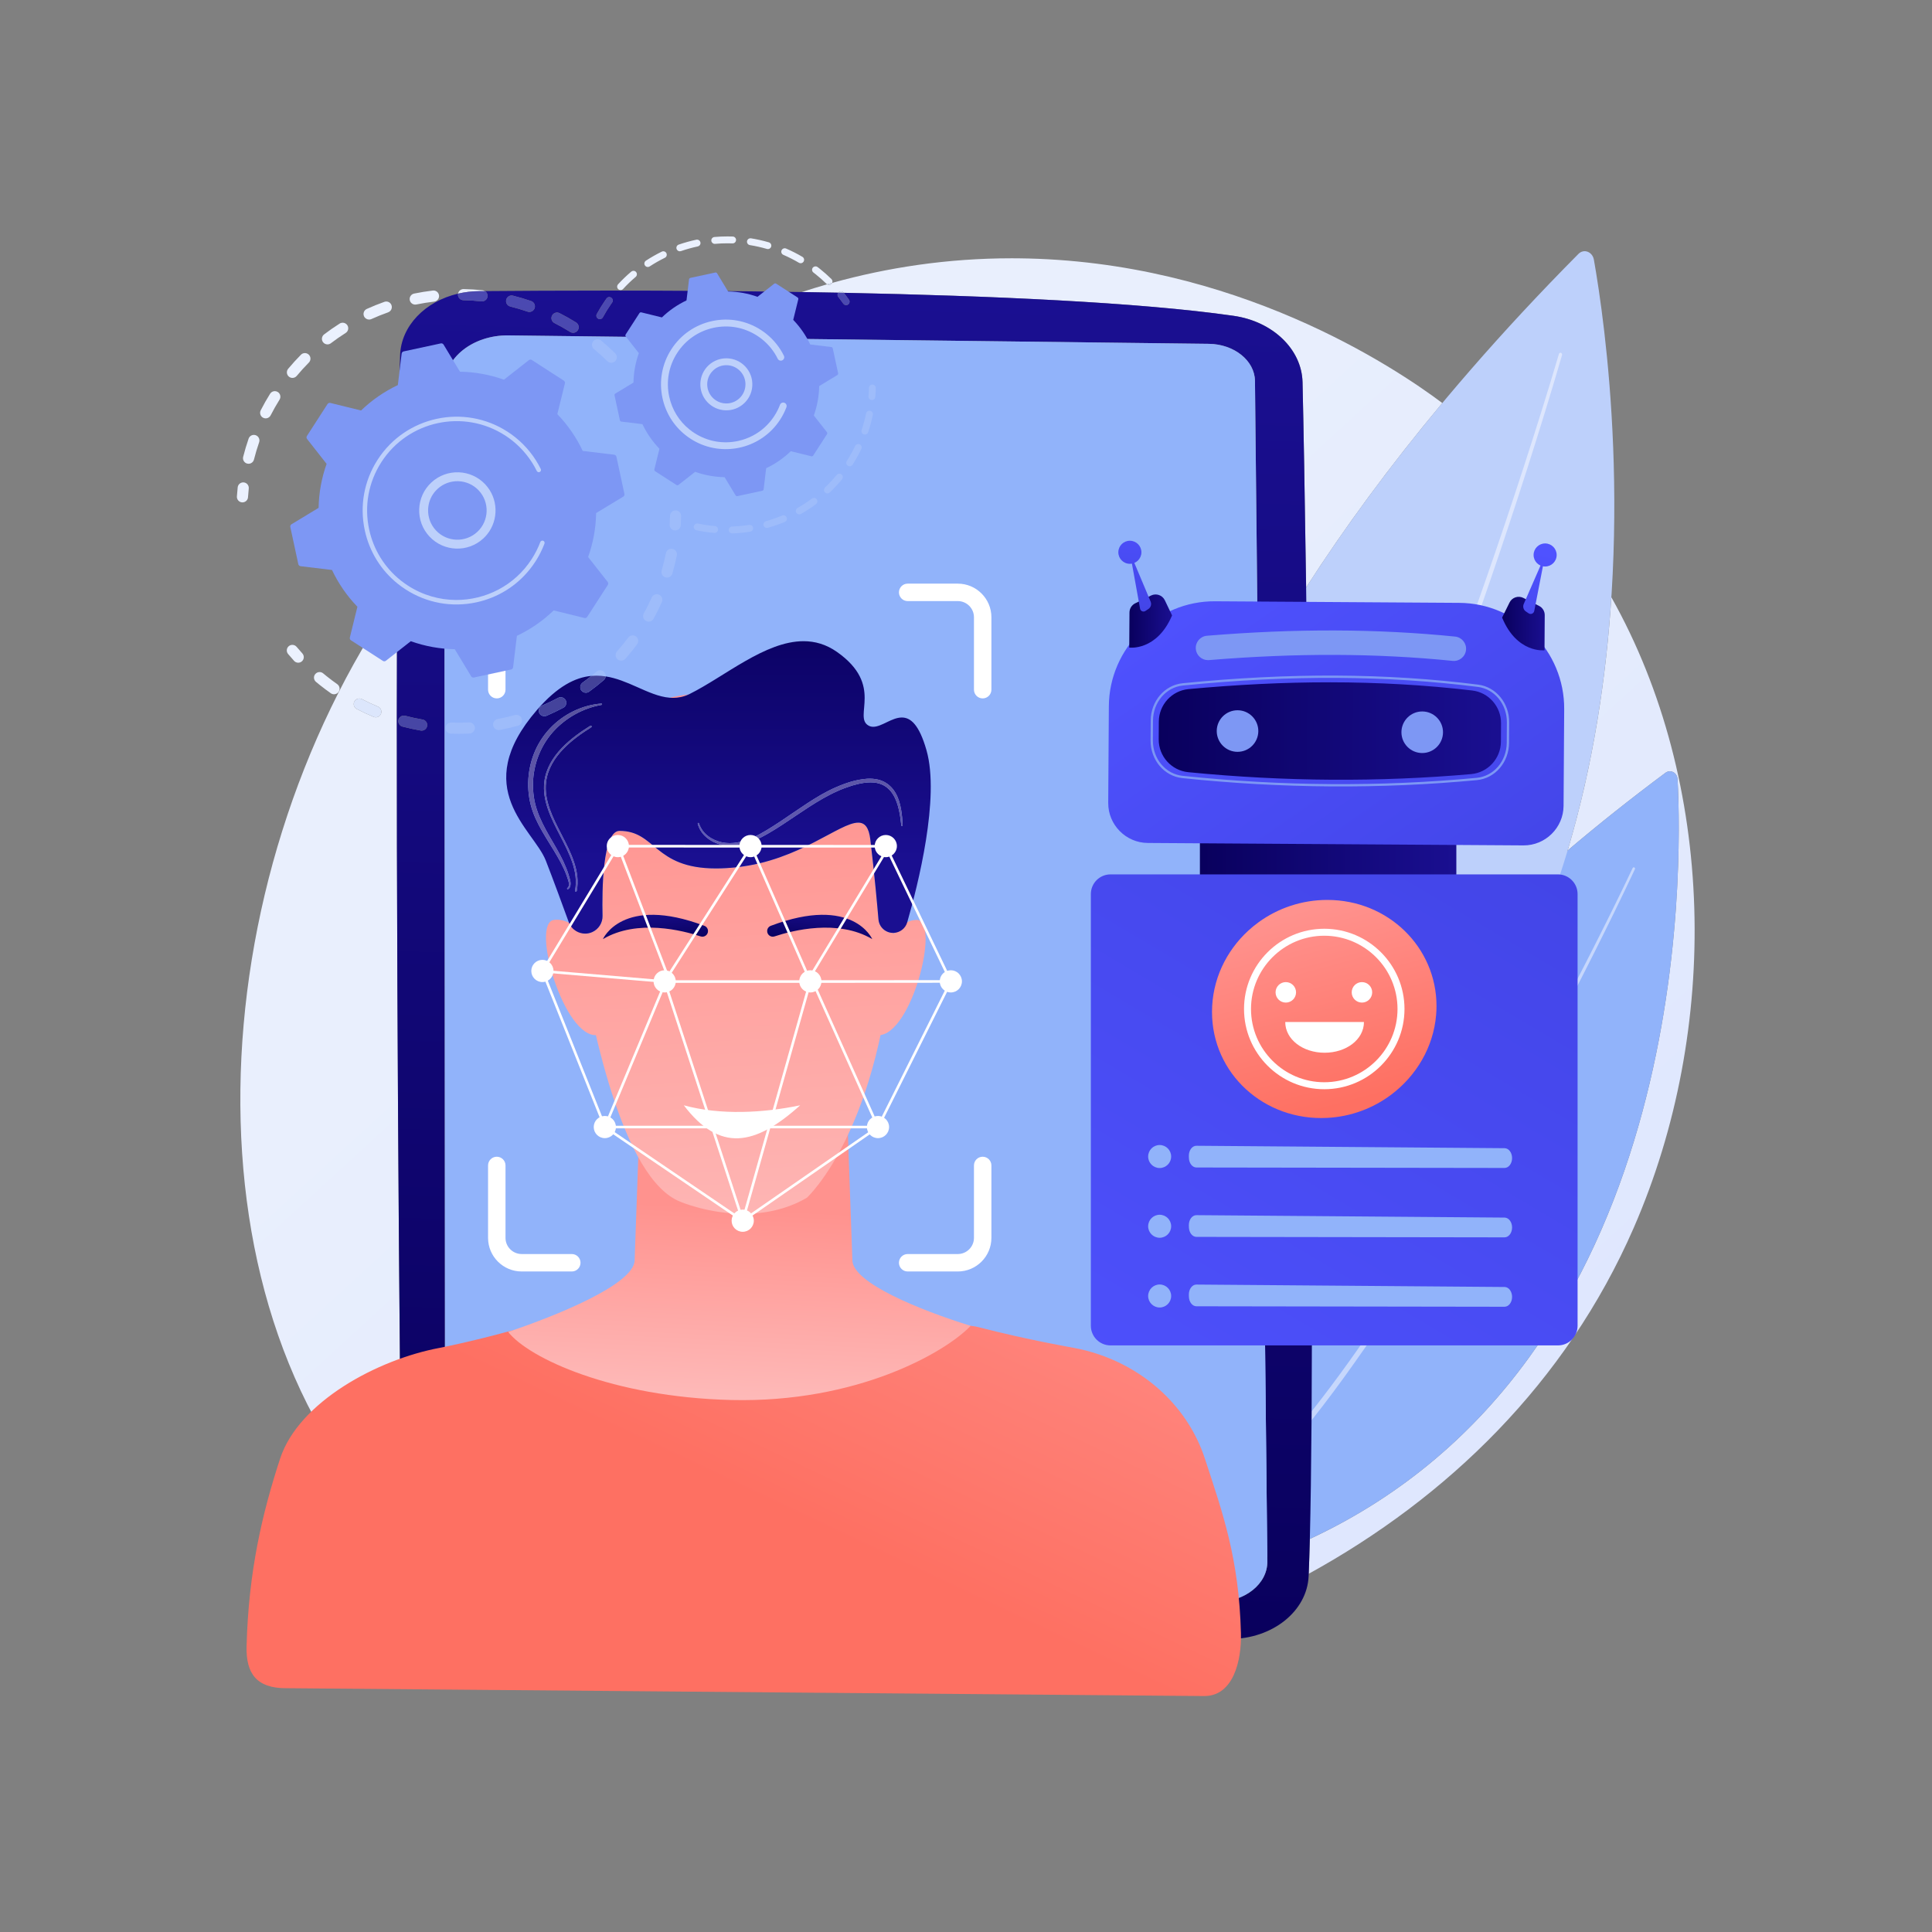 <?xml version="1.0" encoding="UTF-8" standalone="no"?>
<!-- Created with Inkscape (http://www.inkscape.org/) -->

<svg
   version="1.1"
   id="svg2"
   xml:space="preserve"
   width="4946.667"
   height="4946.667"
   viewBox="0 0 4946.667 4946.667"
   sodipodi:docname="ml.svg"
   inkscape:version="1.1 (c4e8f9ed74, 2021-05-24)"
   xmlns:inkscape="http://www.inkscape.org/namespaces/inkscape"
   xmlns:sodipodi="http://sodipodi.sourceforge.net/DTD/sodipodi-0.dtd"
   xmlns="http://www.w3.org/2000/svg"
   xmlns:svg="http://www.w3.org/2000/svg"><rect x="0" y="0" width="4946.667" height="4946.667" fill="#808080" stroke="none"/><defs
     id="defs6"><clipPath
       clipPathUnits="userSpaceOnUse"
       id="clipPath20"><path
         d="m 16522.2,4677.4 c -439,0 -871.3,17.3 -1295.7,51.7 -1104.3,89.6 -2981,241.9 -4863.6,1095.4 l 11962.4,-177 C 20404,4996.3 18406.8,4677.4 16522.2,4677.4 m 8615.5,2203.5 c 8,196.8 15.1,420.9 21.4,668.8 7311.2,3408.4 7156.7,12849.3 7062.9,14594.7 -4.8,89.9 -73.3,149.9 -147.4,149.9 -29.1,0 -59,-9.2 -86.2,-29.6 -673,-501.4 -1297.5,-998.8 -1878.1,-1491.7 494.1,1654.1 740.4,3324.5 840.5,4863.8 2005.6,-3565.1 2097.8,-8288.3 428,-12114.1 C 30077.2,10540.5 27793.7,8340.8 25137.7,6880.9 M 7721.95,7619.2 C 3391.06,11867.9 3806,20194.7 7626.77,25693.6 c -23.88,-5931.4 43.94,-14876.4 95.18,-18074.4 m -820.48,16073.7 c -38.73,0 -76.13,-21.1 -95.12,-57.7 -27.19,-52.4 -6.69,-117 45.76,-144.1 105.88,-54.9 215.25,-105.9 325.13,-151.5 13.42,-5.6 27.32,-8.2 41,-8.2 32.25,0 63.24,14.7 83.59,40.2 6.12,7.6 11.26,16.2 15.21,25.7 22.66,54.6 -3.2,117.2 -57.72,139.8 -104.38,43.4 -208.27,91.7 -308.84,143.9 -15.69,8.1 -32.47,11.9 -49.01,11.9 m 18186.13,2132.5 c -25.2,1747 -50.1,3151.9 -69,3943.7 -15,631.1 -571,1165.9 -1323.5,1273.9 -1809,259.8 -4678.4,385.4 -7487.7,442.3 -0.8,1 -1.5,2 -2.3,2.9 -13,16.5 -32.3,25 -51.7,25 -14.4,0 -28.9,-4.7 -41.1,-14.3 -4.3,-3.4 -8.1,-7.3 -11.3,-11.4 -233.2,4.6 -466.8,8.7 -698.4,12.4 158.7,51.9 320,101.5 483.4,148.2 11.3,-7.8 24.4,-11.7 37.6,-11.7 17.1,0 34.2,6.6 47.1,19.8 1.6,1.6 3.1,3.3 4.5,5.1 3.6,4.5 6.6,9.4 8.8,14.5 1056.3,293.5 2208.1,472.5 3447.2,472.5 42.5,0 84.9,-0.2 127.5,-0.6 4164.1,-41.3 7226.8,-2091.4 8144.8,-2779.7 -1022.5,-1225.6 -1886.4,-2408.3 -2615.9,-3542.6"
         id="path18" /></clipPath><linearGradient
       x1="0"
       y1="0"
       x2="1"
       y2="0"
       gradientUnits="userSpaceOnUse"
       gradientTransform="matrix(-20376.9,21994.2,21994.2,20376.9,34086.7,940.901)"
       spreadMethod="pad"
       id="linearGradient26"><stop
         style="stop-opacity:1;stop-color:#dae3fe"
         offset="0"
         id="stop22" /><stop
         style="stop-opacity:1;stop-color:#e9effd"
         offset="1"
         id="stop24" /></linearGradient><clipPath
       clipPathUnits="userSpaceOnUse"
       id="clipPath44"><path
         d="m 23623.4,5628.5 c -9.2,0 -18.4,0 -27.7,0.2 l -1270.4,18.8 -11962.4,177 -571.36,8.5 c -1135.56,16.8 -2053.12,779 -2068.49,1718.4 -0.37,22.2 -0.74,45 -1.1,67.8 -51.24,3198 -119.06,12143 -95.18,18074.4 7.93,1969.2 25.97,3606.5 58.08,4590.5 18.49,566.9 483.26,1037.8 1113.25,1185 -0.98,-5.5 -1.55,-11.1 -1.68,-16.8 -1.23,-59 45.64,-107.9 104.69,-109.1 114.96,-2.4 231.29,-9.8 345.76,-22.1 3.85,-0.4 7.66,-0.6 11.45,-0.6 33.3,0 63.71,15.5 83.51,40.3 12.28,15.4 20.46,34.3 22.7,55.3 4.47,41.8 -15.8,80.6 -49.03,101.7 642.21,5.5 1450.3,10.1 2360.4,10.1 1125.4,0 2407,-7 3726.7,-28 231.6,-3.7 465.2,-7.8 698.4,-12.4 -18.2,-23.5 -18.6,-57.1 0.7,-81.4 33.2,-41.9 65.6,-85.3 96.3,-129.1 12.9,-18.4 33.4,-28.2 54.2,-28.2 13.1,0 26.3,3.9 37.8,12 5.3,3.7 9.9,8.1 13.7,12.9 17.9,22.3 19.7,54.5 2.5,79.1 -31.5,44.9 -64.7,89.5 -98.8,132.5 2809.3,-56.9 5678.7,-182.5 7487.7,-442.3 752.5,-108 1308.5,-642.8 1323.5,-1273.9 18.9,-791.8 43.8,-2196.7 69,-3943.7 33.5,-2310.6 67.5,-5219.4 89.3,-8093.6 0.7,-96.7 1.4,-192.9 2.1,-289.4 10.2,-1391.4 17.3,-2770 19.9,-4064 2.5,-1221.6 1,-2368.3 -5.7,-3378.6 -0.4,-57.7 -0.8,-114.8 -1.2,-171.5 -6.5,-883.9 -17.2,-1657 -32.9,-2278.6 -6.3,-247.9 -13.4,-472 -21.4,-668.8 -0.6,-14.8 -1.2,-29.4 -1.8,-43.9 -28.4,-676.4 -697.4,-1208.5 -1512.5,-1208.5 M 9747.94,30667.3 c -671.82,0 -1215.7,-434.6 -1213.59,-973.4 l 14.61,-22143.4 c 2.15,-548.5 554.73,-997 1240.91,-1007.2 L 23362.9,6342.5 c 6.1,-0.1 12.2,-0.1 18.3,-0.1 535.6,0 968.2,348.6 961.5,778.6 l -237.5,22673.9 c -6.1,388.9 -400.1,704.5 -886.5,710.2 l -13452.31,162 c -6.19,0.1 -12.29,0.2 -18.45,0.2 M 7757.08,23363.8 c -47.47,0 -90.86,-31.8 -103.42,-79.8 -14.96,-57.2 19.23,-115.6 76.37,-130.6 115.22,-30.1 233.24,-55.8 350.76,-76.1 6.17,-1.1 12.3,-1.6 18.35,-1.6 33.04,0 63.61,15.4 83.52,40.3 10.88,13.6 18.56,30.1 21.75,48.4 10.08,58.2 -28.92,113.6 -87.11,123.6 -111.65,19.4 -223.71,43.7 -333.1,72.3 -9.06,2.4 -18.16,3.5 -27.12,3.5 m 2942.12,7742.4 c -38.9,0 -76.3,-21.3 -95.4,-58.4 -26.8,-52.6 -5.9,-117 46.7,-143.8 102.3,-52.1 203.7,-109.4 301.6,-170.3 17.6,-10.9 37.1,-16.1 56.3,-16.1 31.8,0 62.9,14.1 83.6,40.1 2.7,3.3 5.1,6.7 7.4,10.4 31.2,50.1 15.8,116.1 -34.4,147.3 -103,64 -209.8,124.3 -317.3,179.1 -15.6,8 -32.2,11.7 -48.5,11.7 m 1003.7,296.9 c -20.6,0 -40.8,-9.5 -53.1,-27.7 -8.9,-12.6 -17.8,-25.2 -26.6,-38 -57.9,-83.8 -111.9,-171.4 -160.1,-260.1 -17.5,-32 -5.7,-72.1 26.4,-89.5 10,-5.5 20.8,-8.1 31.5,-8.1 19.7,0 38.9,8.9 51.6,24.8 2.4,3 4.6,6.2 6.5,9.7 46,84.6 97.5,168.1 153,248.3 8.3,12.2 16.6,24.1 25.1,35.8 21.2,29.7 14.5,71 -15.2,92.2 -11.8,8.5 -25.5,12.6 -39.1,12.6 m -1875.97,30.2 c -47.9,0 -91.47,-32.4 -103.7,-80.9 -14.37,-57.3 20.43,-115.4 77.69,-129.8 111.57,-28 223.18,-61.2 331.88,-98.7 11.6,-4 23.3,-5.8 34.9,-5.8 32.4,0 63.3,14.8 83.6,40.2 7.4,9.3 13.4,20 17.5,31.9 19.2,55.8 -10.4,116.7 -66.3,135.9 -114.4,39.5 -232.02,74.5 -349.51,103.9 -8.72,2.2 -17.46,3.3 -26.06,3.3"
         id="path42" /></clipPath><linearGradient
       x1="0"
       y1="0"
       x2="1"
       y2="0"
       gradientUnits="userSpaceOnUse"
       gradientTransform="matrix(381.061,25744.8,-28082.6,414.532,16224,5737.5)"
       spreadMethod="pad"
       id="linearGradient50"><stop
         style="stop-opacity:1;stop-color:#09005d"
         offset="0"
         id="stop46" /><stop
         style="stop-opacity:1;stop-color:#1a0f91"
         offset="1"
         id="stop48" /></linearGradient><clipPath
       clipPathUnits="userSpaceOnUse"
       id="clipPath62"><path
         d="m 23143.4,9091.6 c -157.5,482 -434.9,910.5 -798.4,1257.7 -459.7,439.1 -1057.1,748.3 -1724.2,871.5 0,0 -865.9,149.6 -1815.9,394.3 -310.3,80 -642.5,13 -891.4,-178.3 -663.7,-510 -1910,-1173.9 -3867.7,-1129.1 -1773.3,40.5 -2792.5,571.3 -3345.1,1028.2 -257.1,212.6 -611.3,288.2 -940.32,198 C 9045.11,11337.7 8450.2,11220.8 8450.2,11220.8 7255.59,11000.1 5736.82,10183.1 5379.99,9091.6 5038.13,8045.9 4773.22,6928.1 4736.01,5487 c -13.52,-524 194.96,-804.2 753.94,-804.2 L 23132,4532 c 559,0 717.2,682.3 703.6,1206.3 -37.2,1441.1 -350.3,2307.6 -692.2,3353.3 z"
         id="path60" /></clipPath><linearGradient
       x1="0"
       y1="0"
       x2="1"
       y2="0"
       gradientUnits="userSpaceOnUse"
       gradientTransform="matrix(3954.16,8377.46,8377.46,-3954.16,15035.4,8082)"
       spreadMethod="pad"
       id="linearGradient68"><stop
         style="stop-opacity:1;stop-color:#fe7062"
         offset="0"
         id="stop64" /><stop
         style="stop-opacity:1;stop-color:#ff928e"
         offset="1"
         id="stop66" /></linearGradient><clipPath
       clipPathUnits="userSpaceOnUse"
       id="clipPath78"><path
         d="m 14045.8,10218.5 c 2414,-58.9 4106.3,909.7 4598.5,1424.4 -978.7,303.3 -2256.8,823.6 -2272.1,1255.1 l -147.4,4156.1 H 12337.1 L 12189.7,12898 c -16.4,-460.6 -1506.3,-1062.1 -2429.32,-1371.7 394.62,-504.3 1997.62,-1252 4285.42,-1307.8 z"
         id="path76" /></clipPath><linearGradient
       x1="0"
       y1="0"
       x2="1"
       y2="0"
       gradientUnits="userSpaceOnUse"
       gradientTransform="matrix(201.06,3820.12,3820.12,-201.06,14123.4,10085.6)"
       spreadMethod="pad"
       id="linearGradient84"><stop
         style="stop-opacity:1;stop-color:#febbba"
         offset="0"
         id="stop80" /><stop
         style="stop-opacity:1;stop-color:#ff928e"
         offset="1"
         id="stop82" /></linearGradient><clipPath
       clipPathUnits="userSpaceOnUse"
       id="clipPath94"><path
         d="m 14284.7,13795.1 c -679.3,0 -1220.2,232.9 -1220.2,232.9 -1105.4,440.7 -1719,3357.4 -2000.3,5197.9 52.2,-31.9 112.8,-49.3 174.9,-49.3 45.3,0 91.4,9.3 135.7,28.9 123.2,54.7 201.8,178 198.8,312.8 -10.9,491.5 -1,1631.9 325.9,1631.9 703.3,0 657.2,-721.6 1853.4,-721.6 121.8,0 256.5,7.5 406.1,24 1197.8,131.9 1963.8,855.8 2325.5,855.8 127.4,0 204.6,-89.8 232.9,-326.7 79.7,-668.6 133.2,-1264.3 156,-1533.1 8,-94.8 63.3,-179 147,-224.3 v 0 c 43.1,-23.3 89,-34.2 134.1,-34.2 5.5,0 11,0.2 16.5,0.5 -224.4,-3769.4 -1673.2,-5087.6 -1673.2,-5087.6 -400.1,-233.4 -828.7,-307.9 -1213.1,-307.9 m -1356.6,9909.8 c -21.8,0 -43.5,0.9 -65.2,2.7 114.7,26.1 235.9,47.2 364,62.8 -100.9,-46.4 -200.1,-65.5 -298.8,-65.5"
         id="path92" /></clipPath><linearGradient
       x1="0"
       y1="0"
       x2="1"
       y2="0"
       gradientUnits="userSpaceOnUse"
       gradientTransform="matrix(-603.186,10254,10254,603.186,14534.2,12249.8)"
       spreadMethod="pad"
       id="linearGradient100"><stop
         style="stop-opacity:1;stop-color:#febbba"
         offset="0"
         id="stop96" /><stop
         style="stop-opacity:1;stop-color:#ff928e"
         offset="1"
         id="stop98" /></linearGradient><clipPath
       clipPathUnits="userSpaceOnUse"
       id="clipPath110"><path
         d="m 16870.2,18609 c 0,0 276.9,830.7 738.4,830.7 461.4,0 -92.3,-2215.1 -738.4,-2215.1 z"
         id="path108" /></clipPath><linearGradient
       x1="0"
       y1="0"
       x2="1"
       y2="0"
       gradientUnits="userSpaceOnUse"
       gradientTransform="matrix(-603.184,10254,10254,603.184,17661.9,12433.8)"
       spreadMethod="pad"
       id="linearGradient116"><stop
         style="stop-opacity:1;stop-color:#febbba"
         offset="0"
         id="stop112" /><stop
         style="stop-opacity:1;stop-color:#ff928e"
         offset="1"
         id="stop114" /></linearGradient><clipPath
       clipPathUnits="userSpaceOnUse"
       id="clipPath126"><path
         d="m 11477.9,18798.5 c 0,0 -380.7,703.4 -838,641.2 -457.2,-62.2 197.8,-2298.4 838,-2211.3 z"
         id="path124" /></clipPath><linearGradient
       x1="0"
       y1="0"
       x2="1"
       y2="0"
       gradientUnits="userSpaceOnUse"
       gradientTransform="matrix(-603.184,10254,10254,603.184,11386.3,12064.6)"
       spreadMethod="pad"
       id="linearGradient132"><stop
         style="stop-opacity:1;stop-color:#febbba"
         offset="0"
         id="stop128" /><stop
         style="stop-opacity:1;stop-color:#ff928e"
         offset="1"
         id="stop130" /></linearGradient><clipPath
       clipPathUnits="userSpaceOnUse"
       id="clipPath142"><path
         d="m 11239.1,19176.6 c -62.1,0 -122.7,17.4 -174.9,49.3 -62.3,38.1 -112.6,96.7 -139.6,171.1 -116.5,320.6 -295.3,808 -440.2,1180.4 -235.8,606.5 -1482.39,1381.4 -168.4,2897.5 392.5,452.9 734.2,623.6 1043.7,652.1 -55.5,-44.8 -112.3,-88.2 -169.8,-129.8 -47.8,-34.7 -58.6,-101.4 -24,-149.3 20.9,-28.9 53.6,-44.3 86.8,-44.3 21.7,0 43.6,6.6 62.5,20.3 96.7,69.9 191.5,144.7 281.7,222.3 5.1,4.5 9.7,9.3 13.8,14.4 13.3,16.6 21,36.4 22.9,56.7 208.4,-32.4 403.3,-115.8 591.5,-199.2 218.1,-96.6 427.2,-193.3 637.8,-210.5 21.7,-1.8 43.4,-2.7 65.2,-2.7 98.7,0 197.9,19.1 298.8,65.5 7.2,3.3 14.5,6.8 21.7,10.4 673.9,335.5 1448.9,1012.7 2185.2,1012.7 219.1,0 434.8,-60 643.4,-206.8 909.7,-640.1 303.3,-1246.6 606.5,-1415 28.4,-15.8 58.3,-22.4 89.4,-22.4 80.8,0 169.9,44.6 262.9,89.2 93,44.7 189.9,89.3 286.4,89.3 166.5,0 331.7,-132.8 473.1,-627.8 260.7,-912.4 -163.9,-2592 -369.5,-3305.5 -34.6,-120.5 -140.5,-197.1 -255,-203.9 -5.5,-0.3 -11,-0.5 -16.5,-0.5 -45.1,0 -91,10.9 -134.1,34.2 v 0 c -83.7,45.3 -139,129.5 -147,224.3 -22.8,268.8 -76.3,864.5 -156,1533.1 -28.3,236.9 -105.5,326.7 -232.9,326.7 -361.7,0 -1127.7,-723.9 -2325.5,-855.8 -149.6,-16.5 -284.3,-24 -406.1,-24 -1196.2,0 -1150.1,721.6 -1853.4,721.6 -326.9,0 -336.8,-1140.4 -325.9,-1631.9 3,-134.8 -75.6,-258.1 -198.8,-312.8 -44.3,-19.6 -90.4,-28.9 -135.7,-28.9 m 108.6,3994.5 c -3,0 -6.1,-0.8 -8.8,-2.5 -349.8,-217.9 -821.9,-566.6 -883.5,-1075.6 -44,-362.7 132.4,-704 303,-1034 175.4,-339.4 356.7,-690.3 287,-1055.4 -1.7,-9.1 4.2,-17.8 13.3,-19.6 1.1,-0.2 2.2,-0.3 3.2,-0.3 7.9,0 14.9,5.6 16.4,13.6 71.9,376.5 -112.2,732.6 -290.2,1077 -168.2,325.6 -342.2,662.2 -299.5,1014.6 60,494.8 524.1,836.9 868,1051.3 7.8,4.9 10.2,15.2 5.4,23.1 -3.2,5.1 -8.7,7.8 -14.3,7.8 m 204,424.6 c -0.4,0 -0.7,0 -1,-0.1 -372.6,-28 -734.1,-206.3 -993.4,-483.5 -129.3,-138.9 -233,-303 -301.8,-480.2 -69.8,-177.1 -105.2,-366.5 -110.7,-556.2 -2.7,-189.7 25.8,-380.8 90.8,-559.2 30.7,-89.6 71.5,-174.7 114.6,-257.8 42.8,-83.2 90.8,-163 138.6,-242.3 97,-157.9 195.8,-312.8 282.6,-473.8 41.9,-81 81,-163.6 112.2,-249.3 8.2,-21.2 14.2,-43.2 21.5,-64.8 6.9,-21.9 14.7,-43.2 18.5,-64.4 8.4,-41.6 7,-89.9 -26,-111.4 -5.6,-3.7 -7.6,-11.1 -4.3,-17.1 2.4,-4.2 6.8,-6.6 11.3,-6.6 2.1,0 4.3,0.5 6.3,1.6 24,13.5 39.4,39.4 44.6,64.4 5.7,25.2 4.9,50.3 1.8,74.5 -2.9,24.6 -9.7,47.1 -15.8,69.5 -6.4,22.4 -11.6,45.3 -19,67.5 -28,89.2 -64.2,175.5 -103.3,260.1 -79.7,168.7 -177.7,326.6 -268.7,486.2 -91,159.4 -177,321.2 -233.8,491.9 -59.5,169.5 -82.6,349.8 -79,528.7 10.1,358.4 146.1,711.7 385.1,979 239.5,266.6 570.2,454 931,517.7 6.5,1.1 11.2,7 10.7,13.6 -0.5,6.8 -6.1,12 -12.8,12 M 13414,21303.4 c -1.1,0 -2.2,-0.1 -3.3,-0.4 -6.8,-1.8 -11,-8.9 -9.2,-15.7 27.1,-103.1 89,-197 172.1,-264.2 81.9,-69 181,-115.3 284.6,-141.4 58,-14.2 117.6,-20.6 177.1,-20.6 47.5,0 94.9,4.1 141.4,11.5 105.4,15.9 206.9,48.9 304.3,89.1 97,41.1 190.3,89.6 280.5,142.1 90.4,52.1 178.7,107.4 265.5,164.5 174,113.5 343.6,232.3 516.9,343.7 86.4,56.2 174.4,109.1 263.2,160.4 89.9,49 179.7,98.4 273.1,139.2 92.5,43.3 188.7,76.6 285.3,107.9 49.1,12.5 98,27.4 147.2,38 49.3,10.4 99,18 148.5,21.6 20,1.4 40.1,2.2 60.1,2.2 78.8,0 156.9,-12 226.8,-44.7 l 16.3,-7.6 15.6,-9.2 c 10.3,-6.2 21,-12 31.2,-18.6 19,-14.9 39.4,-28.1 56.2,-45.9 36.1,-32.6 65.6,-72.6 91.1,-114.9 l 18.6,-32.3 16.1,-33.9 c 11.1,-22.3 19.6,-46.1 29.1,-69.5 16.8,-47.6 31.6,-96.2 42.6,-146.1 23.1,-99.5 35.6,-201.9 47.2,-304.5 0.8,-6.5 6.3,-11.6 12.8,-11.6 0.2,0 0.4,0 0.6,0 7.1,0.3 12.6,6.3 12.3,13.5 -4.5,103.7 -12,207.8 -31.1,311.1 -18.9,103 -46.8,206.8 -100,301.1 -26.4,46.9 -57.8,92.1 -97.4,130.3 -18.4,20.4 -41.1,36.4 -62.4,53.9 -11.3,7.8 -23.2,14.8 -34.9,22.2 l -17.5,11 -18.6,9.3 c -49.5,24.9 -103.1,40.7 -157,49.2 -38,6.2 -76.2,9.1 -114.1,9.1 -16.1,0 -32.2,-0.5 -48.1,-1.5 -215.2,-15.1 -416.5,-83.4 -608.8,-167.7 -96.5,-41.8 -189,-91.2 -280.2,-142.4 -90.1,-52.9 -179.2,-107.3 -265.9,-164.6 -174.3,-113.7 -343.1,-233.7 -515.1,-347.5 -85.7,-57.5 -173,-111.9 -260.6,-165.6 -87.6,-53.4 -177.4,-102.4 -270.2,-144 -93,-40.6 -189.2,-74 -288.5,-91.1 -50.1,-9 -100.8,-13.9 -151.3,-13.9 -49.4,0 -98.7,4.7 -147.1,14.5 -97.6,21.2 -192.3,61.5 -271.2,123.6 -79.7,60.7 -141.2,145 -171.4,241.1 l -0.1,0.3 c -1.8,5.5 -6.8,9 -12.3,9 m -2643.3,2413.9 c -16.9,0 -34.1,-4 -50.1,-12.5 -99.7,-53.1 -203.1,-102.5 -307.3,-147.2 -54.3,-23.2 -79.4,-86.1 -56.2,-140.4 17.4,-40.5 56.9,-64.8 98.4,-64.8 14,0 28.3,2.8 42,8.6 109.7,47 218.6,99.1 323.5,155 13.3,7 24.5,16.5 33.4,27.6 25.8,32.3 31.5,78.1 10.8,117 -19.2,36.1 -56.2,56.7 -94.5,56.7"
         id="path140" /></clipPath><linearGradient
       x1="0"
       y1="0"
       x2="1"
       y2="0"
       gradientUnits="userSpaceOnUse"
       gradientTransform="matrix(0,-5093.49,-5093.49,0,13800.5,25665.5)"
       spreadMethod="pad"
       id="linearGradient148"><stop
         style="stop-opacity:1;stop-color:#09005d"
         offset="0"
         id="stop144" /><stop
         style="stop-opacity:1;stop-color:#1a0f91"
         offset="1"
         id="stop146" /></linearGradient><clipPath
       clipPathUnits="userSpaceOnUse"
       id="clipPath158"><path
         d="m 10904.6,20029 c -4.5,0 -8.9,2.4 -11.3,6.6 -3.3,6 -1.3,13.4 4.3,17.1 33,21.5 34.4,69.8 26,111.4 -3.8,21.2 -11.6,42.5 -18.5,64.4 -7.3,21.6 -13.3,43.6 -21.5,64.8 -31.2,85.7 -70.3,168.3 -112.2,249.3 -86.8,161 -185.6,315.9 -282.6,473.8 -47.8,79.3 -95.8,159.1 -138.6,242.3 -43.1,83.1 -83.9,168.2 -114.6,257.8 -65,178.4 -93.5,369.5 -90.8,559.2 5.5,189.7 40.9,379.1 110.7,556.2 68.8,177.2 172.5,341.3 301.8,480.2 259.3,277.2 620.8,455.5 993.4,483.5 0.3,0.1 0.6,0.1 1,0.1 6.7,0 12.3,-5.2 12.8,-12 0.5,-6.6 -4.2,-12.5 -10.7,-13.6 -360.8,-63.7 -691.5,-251.1 -931,-517.7 -239,-267.3 -375,-620.6 -385.1,-979 -3.6,-178.9 19.5,-359.2 79,-528.7 56.8,-170.7 142.8,-332.5 233.8,-491.9 91,-159.6 189,-317.5 268.7,-486.2 39.1,-84.6 75.3,-170.9 103.3,-260.1 7.4,-22.2 12.6,-45.1 19,-67.5 6.1,-22.4 12.9,-44.9 15.8,-69.5 3.1,-24.2 3.9,-49.3 -1.8,-74.5 -5.2,-25 -20.6,-50.9 -44.6,-64.4 -2,-1.1 -4.2,-1.6 -6.3,-1.6"
         id="path156" /></clipPath><linearGradient
       x1="0"
       y1="0"
       x2="1"
       y2="0"
       gradientUnits="userSpaceOnUse"
       gradientTransform="matrix(0,-5093.49,-5093.49,0,13800.5,25665.5)"
       spreadMethod="pad"
       id="linearGradient164"><stop
         style="stop-opacity:1;stop-color:#554f8f"
         offset="0"
         id="stop160" /><stop
         style="stop-opacity:1;stop-color:#6159b3"
         offset="1"
         id="stop162" /></linearGradient><clipPath
       clipPathUnits="userSpaceOnUse"
       id="clipPath174"><path
         d="m 11061.9,19983.7 c -1,0 -2.1,0.1 -3.2,0.3 -9.1,1.8 -15,10.5 -13.3,19.6 69.7,365.1 -111.6,716 -287,1055.4 -170.6,330 -347,671.3 -303,1034 61.6,509 533.7,857.7 883.5,1075.6 2.7,1.7 5.8,2.5 8.8,2.5 5.6,0 11.1,-2.7 14.3,-7.8 4.8,-7.9 2.4,-18.2 -5.4,-23.1 -343.9,-214.4 -808,-556.5 -868,-1051.3 -42.7,-352.4 131.3,-689 299.5,-1014.6 178,-344.4 362.1,-700.5 290.2,-1077 -1.5,-8 -8.5,-13.6 -16.4,-13.6"
         id="path172" /></clipPath><linearGradient
       x1="0"
       y1="0"
       x2="1"
       y2="0"
       gradientUnits="userSpaceOnUse"
       gradientTransform="matrix(0,-5093.49,-5093.49,0,13800.5,25665.5)"
       spreadMethod="pad"
       id="linearGradient180"><stop
         style="stop-opacity:1;stop-color:#554f8f"
         offset="0"
         id="stop176" /><stop
         style="stop-opacity:1;stop-color:#6159b3"
         offset="1"
         id="stop178" /></linearGradient><clipPath
       clipPathUnits="userSpaceOnUse"
       id="clipPath190"><path
         d="m 14035.3,20861.1 c -59.5,0 -119.1,6.4 -177.1,20.6 -103.6,26.1 -202.7,72.4 -284.6,141.4 -83.1,67.2 -145,161.1 -172.1,264.2 -1.8,6.8 2.4,13.9 9.2,15.7 1.1,0.3 2.2,0.4 3.3,0.4 5.5,0 10.5,-3.5 12.3,-9 l 0.1,-0.3 c 30.2,-96.1 91.7,-180.4 171.4,-241.1 78.9,-62.1 173.6,-102.4 271.2,-123.6 48.4,-9.8 97.7,-14.5 147.1,-14.5 50.5,0 101.2,4.9 151.3,13.9 99.3,17.1 195.5,50.5 288.5,91.1 92.8,41.6 182.6,90.6 270.2,144 87.6,53.7 174.9,108.1 260.6,165.6 172,113.8 340.8,233.8 515.1,347.5 86.7,57.3 175.8,111.7 265.9,164.6 91.2,51.2 183.7,100.6 280.2,142.4 192.3,84.3 393.6,152.6 608.8,167.7 15.9,1 32,1.5 48.1,1.5 37.9,0 76.1,-2.9 114.1,-9.1 53.9,-8.5 107.5,-24.3 157,-49.2 l 18.6,-9.3 17.5,-11 c 11.7,-7.4 23.6,-14.4 34.9,-22.2 21.3,-17.5 44,-33.5 62.4,-53.9 39.6,-38.2 71,-83.4 97.4,-130.3 53.2,-94.3 81.1,-198.1 100,-301.1 19.1,-103.3 26.6,-207.4 31.1,-311.1 0.3,-7.2 -5.2,-13.2 -12.3,-13.5 -0.2,0 -0.4,0 -0.6,0 -6.5,0 -12,5.1 -12.8,11.6 -11.6,102.6 -24.1,205 -47.2,304.5 -11,49.9 -25.8,98.5 -42.6,146.1 -9.5,23.4 -18,47.2 -29.1,69.5 l -16.1,33.9 -18.6,32.3 c -25.5,42.3 -55,82.3 -91.1,114.9 -16.8,17.8 -37.2,31 -56.2,45.9 -10.2,6.6 -20.9,12.4 -31.2,18.6 l -15.6,9.2 -16.3,7.6 c -69.9,32.7 -148,44.7 -226.8,44.7 -20,0 -40.1,-0.8 -60.1,-2.2 -49.5,-3.6 -99.2,-11.2 -148.5,-21.6 -49.2,-10.6 -98.1,-25.5 -147.2,-38 -96.6,-31.3 -192.8,-64.6 -285.3,-107.9 -93.4,-40.8 -183.2,-90.2 -273.1,-139.2 -88.8,-51.3 -176.8,-104.2 -263.2,-160.4 -173.3,-111.4 -342.9,-230.2 -516.9,-343.7 -86.8,-57.1 -175.1,-112.4 -265.5,-164.5 -90.2,-52.5 -183.5,-101 -280.5,-142.1 -97.4,-40.2 -198.9,-73.2 -304.3,-89.1 -46.5,-7.4 -93.9,-11.5 -141.4,-11.5"
         id="path188" /></clipPath><linearGradient
       x1="0"
       y1="0"
       x2="1"
       y2="0"
       gradientUnits="userSpaceOnUse"
       gradientTransform="matrix(0,-5093.49,-5093.49,0,13800.5,25665.5)"
       spreadMethod="pad"
       id="linearGradient196"><stop
         style="stop-opacity:1;stop-color:#554f8f"
         offset="0"
         id="stop192" /><stop
         style="stop-opacity:1;stop-color:#6159b3"
         offset="1"
         id="stop194" /></linearGradient><clipPath
       clipPathUnits="userSpaceOnUse"
       id="clipPath208"><path
         d="m 14735.4,19225.6 v 0 c 0,-73.6 71.9,-125.9 141.7,-102.7 338.4,112.4 1214.5,339.6 1876.7,-51.7 0,0 -370.1,851.1 -1949.1,255.3 -41.8,-15.8 -69.3,-56.2 -69.3,-100.9 z"
         id="path206" /></clipPath><linearGradient
       x1="0"
       y1="0"
       x2="1"
       y2="0"
       gradientUnits="userSpaceOnUse"
       gradientTransform="matrix(72.162,713.604,713.604,-72.162,15726.6,18972.9)"
       spreadMethod="pad"
       id="linearGradient214"><stop
         style="stop-opacity:1;stop-color:#09005d"
         offset="0"
         id="stop210" /><stop
         style="stop-opacity:1;stop-color:#1a0f91"
         offset="1"
         id="stop212" /></linearGradient><clipPath
       clipPathUnits="userSpaceOnUse"
       id="clipPath224"><path
         d="m 13599.1,19225.6 v 0 c 0,-73.6 -71.9,-125.9 -141.7,-102.7 -338.3,112.4 -1214.5,339.6 -1876.6,-51.7 0,0 370,851.1 1949,255.3 41.8,-15.8 69.3,-56.2 69.3,-100.9 z"
         id="path222" /></clipPath><linearGradient
       x1="0"
       y1="0"
       x2="1"
       y2="0"
       gradientUnits="userSpaceOnUse"
       gradientTransform="matrix(-72.162,713.604,-713.604,-72.162,12608,18972.9)"
       spreadMethod="pad"
       id="linearGradient230"><stop
         style="stop-opacity:1;stop-color:#09005d"
         offset="0"
         id="stop226" /><stop
         style="stop-opacity:1;stop-color:#1a0f91"
         offset="1"
         id="stop228" /></linearGradient><clipPath
       clipPathUnits="userSpaceOnUse"
       id="clipPath282"><path
         d="m 11008.4,30717.6 c -19.2,0 -38.7,5.2 -56.3,16.1 -97.9,60.9 -199.3,118.2 -301.6,170.3 -52.6,26.8 -73.5,91.2 -46.7,143.8 19.1,37.1 56.5,58.4 95.4,58.4 16.3,0 32.9,-3.7 48.5,-11.7 107.5,-54.8 214.3,-115.1 317.3,-179.1 50.2,-31.2 65.6,-97.2 34.4,-147.3 -2.3,-3.7 -4.7,-7.1 -7.4,-10.4 -20.7,-26 -51.8,-40.1 -83.6,-40.1"
         id="path280" /></clipPath><linearGradient
       x1="0"
       y1="0"
       x2="1"
       y2="0"
       gradientUnits="userSpaceOnUse"
       gradientTransform="matrix(381.061,25744.8,-28082.6,414.532,16224,5737.5)"
       spreadMethod="pad"
       id="linearGradient288"><stop
         style="stop-opacity:1;stop-color:#3f3f8d"
         offset="0"
         id="stop284" /><stop
         style="stop-opacity:1;stop-color:#4b49b1"
         offset="1"
         id="stop286" /></linearGradient><clipPath
       clipPathUnits="userSpaceOnUse"
       id="clipPath300"><path
         d="m 10167.7,31118.1 c -11.6,0 -23.3,1.8 -34.9,5.8 -108.7,37.5 -220.31,70.7 -331.88,98.7 -57.26,14.4 -92.06,72.5 -77.69,129.8 12.23,48.5 55.8,80.9 103.7,80.9 8.6,0 17.34,-1.1 26.06,-3.3 117.49,-29.4 235.11,-64.4 349.51,-103.9 55.9,-19.2 85.5,-80.1 66.3,-135.9 -4.1,-11.9 -10.1,-22.6 -17.5,-31.9 -20.3,-25.4 -51.2,-40.2 -83.6,-40.2"
         id="path298" /></clipPath><linearGradient
       x1="0"
       y1="0"
       x2="1"
       y2="0"
       gradientUnits="userSpaceOnUse"
       gradientTransform="matrix(381.061,25744.8,-28082.6,414.532,16224,5737.5)"
       spreadMethod="pad"
       id="linearGradient306"><stop
         style="stop-opacity:1;stop-color:#3f3f8d"
         offset="0"
         id="stop302" /><stop
         style="stop-opacity:1;stop-color:#4b49b1"
         offset="1"
         id="stop304" /></linearGradient><clipPath
       clipPathUnits="userSpaceOnUse"
       id="clipPath318"><path
         d="m 9258.32,31320.5 c -3.79,0 -7.6,0.2 -11.45,0.6 -114.47,12.3 -230.8,19.7 -345.76,22.1 -59.05,1.2 -105.92,50.1 -104.69,109.1 0.13,5.7 0.7,11.3 1.68,16.8 128.07,29.9 262.9,46.4 402.28,47.7 37.79,0.3 76.09,0.7 115.12,1 33.23,-21.1 53.5,-59.9 49.03,-101.7 -2.24,-21 -10.42,-39.9 -22.7,-55.3 -19.8,-24.8 -50.21,-40.3 -83.51,-40.3"
         id="path316" /></clipPath><linearGradient
       x1="0"
       y1="0"
       x2="1"
       y2="0"
       gradientUnits="userSpaceOnUse"
       gradientTransform="matrix(381.061,25744.8,-28082.6,414.532,16224,5737.5)"
       spreadMethod="pad"
       id="linearGradient324"><stop
         style="stop-opacity:1;stop-color:#3f3f8d"
         offset="0"
         id="stop320" /><stop
         style="stop-opacity:1;stop-color:#4b49b1"
         offset="1"
         id="stop322" /></linearGradient><clipPath
       clipPathUnits="userSpaceOnUse"
       id="clipPath340"><path
         d="m 8099.14,23075.7 c -6.05,0 -12.18,0.5 -18.35,1.6 -117.52,20.3 -235.54,46 -350.76,76.1 -57.14,15 -91.33,73.4 -76.37,130.6 12.56,48 55.95,79.8 103.42,79.8 8.96,0 18.06,-1.1 27.12,-3.5 109.39,-28.6 221.45,-52.9 333.1,-72.3 58.19,-10 97.19,-65.4 87.11,-123.6 -3.19,-18.3 -10.87,-34.8 -21.75,-48.4 -19.91,-24.9 -50.48,-40.3 -83.52,-40.3"
         id="path338" /></clipPath><linearGradient
       x1="0"
       y1="0"
       x2="1"
       y2="0"
       gradientUnits="userSpaceOnUse"
       gradientTransform="matrix(381.061,25744.8,-28082.6,414.532,16224,5737.5)"
       spreadMethod="pad"
       id="linearGradient346"><stop
         style="stop-opacity:1;stop-color:#3f3f8d"
         offset="0"
         id="stop342" /><stop
         style="stop-opacity:1;stop-color:#4b49b1"
         offset="1"
         id="stop344" /></linearGradient><clipPath
       clipPathUnits="userSpaceOnUse"
       id="clipPath358"><path
         d="m 7218.24,23331.4 c -13.68,0 -27.58,2.6 -41,8.2 -109.88,45.6 -219.25,96.6 -325.13,151.5 -52.45,27.1 -72.95,91.7 -45.76,144.1 18.99,36.6 56.39,57.7 95.12,57.7 16.54,0 33.32,-3.8 49.01,-11.9 100.57,-52.2 204.46,-100.5 308.84,-143.9 54.52,-22.6 80.38,-85.2 57.72,-139.8 -3.95,-9.5 -9.09,-18.1 -15.21,-25.7 -20.35,-25.5 -51.34,-40.2 -83.59,-40.2"
         id="path356" /></clipPath><linearGradient
       x1="0"
       y1="0"
       x2="1"
       y2="0"
       gradientUnits="userSpaceOnUse"
       gradientTransform="matrix(-20376.9,21994.2,21994.2,20376.9,34086.7,940.901)"
       spreadMethod="pad"
       id="linearGradient364"><stop
         style="stop-opacity:1;stop-color:#d1ddfd"
         offset="0"
         id="stop360" /><stop
         style="stop-opacity:1;stop-color:#dce6fc"
         offset="1"
         id="stop362" /></linearGradient><clipPath
       clipPathUnits="userSpaceOnUse"
       id="clipPath374"><path
         d="m 10455.5,23352.4 c -41.5,0 -81,24.3 -98.4,64.8 -23.2,54.3 1.9,117.2 56.2,140.4 104.2,44.7 207.6,94.1 307.3,147.2 16,8.5 33.2,12.5 50.1,12.5 38.3,0 75.3,-20.6 94.5,-56.7 20.7,-38.9 15,-84.7 -10.8,-117 -8.9,-11.1 -20.1,-20.6 -33.4,-27.6 -104.9,-55.9 -213.8,-108 -323.5,-155 -13.7,-5.8 -28,-8.6 -42,-8.6"
         id="path372" /></clipPath><linearGradient
       x1="0"
       y1="0"
       x2="1"
       y2="0"
       gradientUnits="userSpaceOnUse"
       gradientTransform="matrix(0,-5093.49,-5093.49,0,13800.5,25665.5)"
       spreadMethod="pad"
       id="linearGradient380"><stop
         style="stop-opacity:1;stop-color:#3f3f8d"
         offset="0"
         id="stop376" /><stop
         style="stop-opacity:1;stop-color:#4b49b1"
         offset="1"
         id="stop378" /></linearGradient><clipPath
       clipPathUnits="userSpaceOnUse"
       id="clipPath394"><path
         d="m 11252.7,23803.6 c -33.2,0 -65.9,15.4 -86.8,44.3 -34.6,47.9 -23.8,114.6 24,149.3 57.5,41.6 114.3,85 169.8,129.8 32.5,2.9 64.6,4.3 96.5,4.3 60.3,0 119.3,-5 177.4,-14 -1.9,-20.3 -9.6,-40.1 -22.9,-56.7 -4.1,-5.1 -8.7,-9.9 -13.8,-14.4 -90.2,-77.6 -185,-152.4 -281.7,-222.3 -18.9,-13.7 -40.8,-20.3 -62.5,-20.3"
         id="path392" /></clipPath><linearGradient
       x1="0"
       y1="0"
       x2="1"
       y2="0"
       gradientUnits="userSpaceOnUse"
       gradientTransform="matrix(0,-5093.49,-5093.49,0,13800.5,25665.5)"
       spreadMethod="pad"
       id="linearGradient400"><stop
         style="stop-opacity:1;stop-color:#3f3f8d"
         offset="0"
         id="stop396" /><stop
         style="stop-opacity:1;stop-color:#4b49b1"
         offset="1"
         id="stop398" /></linearGradient><clipPath
       clipPathUnits="userSpaceOnUse"
       id="clipPath420"><path
         d="m 16207.4,31485.3 c -35.6,0.8 -70.9,1.5 -106.4,2.2 3.2,4.1 7,8 11.3,11.4 12.2,9.6 26.7,14.3 41.1,14.3 19.4,0 38.7,-8.5 51.7,-25 0.8,-0.9 1.5,-1.9 2.3,-2.9"
         id="path418" /></clipPath><linearGradient
       x1="0"
       y1="0"
       x2="1"
       y2="0"
       gradientUnits="userSpaceOnUse"
       gradientTransform="matrix(-20376.9,21994.2,21994.2,20376.9,34086.7,940.901)"
       spreadMethod="pad"
       id="linearGradient426"><stop
         style="stop-opacity:1;stop-color:#d1ddfd"
         offset="0"
         id="stop422" /><stop
         style="stop-opacity:1;stop-color:#dce6fc"
         offset="1"
         id="stop424" /></linearGradient><clipPath
       clipPathUnits="userSpaceOnUse"
       id="clipPath436"><path
         d="m 16252.2,31248.8 c -20.8,0 -41.3,9.8 -54.2,28.2 -30.7,43.8 -63.1,87.2 -96.3,129.1 -19.3,24.3 -18.9,57.9 -0.7,81.4 35.5,-0.7 70.8,-1.4 106.4,-2.2 34.1,-43 67.3,-87.6 98.8,-132.5 17.2,-24.6 15.4,-56.8 -2.5,-79.1 -3.8,-4.8 -8.4,-9.2 -13.7,-12.9 -11.5,-8.1 -24.7,-12 -37.8,-12"
         id="path434" /></clipPath><linearGradient
       x1="0"
       y1="0"
       x2="1"
       y2="0"
       gradientUnits="userSpaceOnUse"
       gradientTransform="matrix(381.061,25744.8,-28082.6,414.532,16224,5737.5)"
       spreadMethod="pad"
       id="linearGradient442"><stop
         style="stop-opacity:1;stop-color:#3f3f8d"
         offset="0"
         id="stop438" /><stop
         style="stop-opacity:1;stop-color:#4b49b1"
         offset="1"
         id="stop440" /></linearGradient><clipPath
       clipPathUnits="userSpaceOnUse"
       id="clipPath452"><path
         d="m 11521,30979.7 c -10.7,0 -21.5,2.6 -31.5,8.1 -32.1,17.4 -43.9,57.5 -26.4,89.5 48.2,88.7 102.2,176.3 160.1,260.1 8.8,12.8 17.7,25.4 26.6,38 12.3,18.2 32.5,27.7 53.1,27.7 13.6,0 27.3,-4.1 39.1,-12.6 29.7,-21.2 36.4,-62.5 15.2,-92.2 -8.5,-11.7 -16.8,-23.6 -25.1,-35.8 -55.5,-80.2 -107,-163.7 -153,-248.3 -1.9,-3.5 -4.1,-6.7 -6.5,-9.7 -12.7,-15.9 -31.9,-24.8 -51.6,-24.8"
         id="path450" /></clipPath><linearGradient
       x1="0"
       y1="0"
       x2="1"
       y2="0"
       gradientUnits="userSpaceOnUse"
       gradientTransform="matrix(381.061,25744.8,-28082.6,414.532,16224,5737.5)"
       spreadMethod="pad"
       id="linearGradient458"><stop
         style="stop-opacity:1;stop-color:#3f3f8d"
         offset="0"
         id="stop454" /><stop
         style="stop-opacity:1;stop-color:#4b49b1"
         offset="1"
         id="stop456" /></linearGradient><clipPath
       clipPathUnits="userSpaceOnUse"
       id="clipPath470"><path
         d="m 15923.6,31636.4 c -13.2,0 -26.3,3.9 -37.6,11.7 32.4,9.3 65.5,18.6 98,27.7 -2.2,-5.1 -5.2,-10 -8.8,-14.5 -1.4,-1.8 -2.9,-3.5 -4.5,-5.1 -12.9,-13.2 -30,-19.8 -47.1,-19.8"
         id="path468" /></clipPath><linearGradient
       x1="0"
       y1="0"
       x2="1"
       y2="0"
       gradientUnits="userSpaceOnUse"
       gradientTransform="matrix(-20376.9,21994.2,21994.2,20376.9,34086.7,940.901)"
       spreadMethod="pad"
       id="linearGradient476"><stop
         style="stop-opacity:1;stop-color:#d1ddfd"
         offset="0"
         id="stop472" /><stop
         style="stop-opacity:1;stop-color:#dce6fc"
         offset="1"
         id="stop474" /></linearGradient><clipPath
       clipPathUnits="userSpaceOnUse"
       id="clipPath498"><path
         d="m 27973,20063 h -4925.7 v 1457.6 H 27973 Z"
         id="path496" /></clipPath><linearGradient
       x1="0"
       y1="0"
       x2="1"
       y2="0"
       gradientUnits="userSpaceOnUse"
       gradientTransform="matrix(4925.69,0,0,-4925.69,23047.3,20791.8)"
       spreadMethod="pad"
       id="linearGradient504"><stop
         style="stop-opacity:1;stop-color:#09005d"
         offset="0"
         id="stop500" /><stop
         style="stop-opacity:1;stop-color:#1a0f91"
         offset="1"
         id="stop502" /></linearGradient><clipPath
       clipPathUnits="userSpaceOnUse"
       id="clipPath514"><path
         d="m 28029.3,25529.8 -4689.2,30.4 c -1115.6,7.2 -2034.3,-899.7 -2041.6,-2015.3 l -12,-1857.3 c -2.7,-420.5 339.1,-766.8 759.6,-769.6 l 7216.9,-46.8 c 420.6,-2.7 766.8,339.1 769.6,759.7 l 12,1857.3 c 7.2,1115.6 -899.6,2034.4 -2015.3,2041.6 z"
         id="path512" /></clipPath><linearGradient
       x1="0"
       y1="0"
       x2="1"
       y2="0"
       gradientUnits="userSpaceOnUse"
       gradientTransform="matrix(6310.8,-9090.55,-9090.55,-6310.8,23074.2,26521.5)"
       spreadMethod="pad"
       id="linearGradient520"><stop
         style="stop-opacity:1;stop-color:#4f52ff"
         offset="0"
         id="stop516" /><stop
         style="stop-opacity:1;stop-color:#4042e2"
         offset="1"
         id="stop518" /></linearGradient><clipPath
       clipPathUnits="userSpaceOnUse"
       id="clipPath530"><path
         d="m 28829.2,22864.1 c -2.2,-324.6 -250.3,-595.4 -573.7,-623.7 -1750,-153.3 -3564.3,-146.5 -5431,36.9 -323.9,31.8 -570.3,305.9 -568.2,631.4 l 2.2,341.2 c 2.1,323.5 249,593.5 571.2,623.4 1816.2,168.6 3632.2,188.4 5448,-26.6 317.7,-37.6 555.8,-309.8 553.7,-629.8 z"
         id="path528" /></clipPath><linearGradient
       x1="0"
       y1="0"
       x2="1"
       y2="0"
       gradientUnits="userSpaceOnUse"
       gradientTransform="matrix(6572.86,-42.724,-42.724,-6572.86,22257.5,23089.9)"
       spreadMethod="pad"
       id="linearGradient536"><stop
         style="stop-opacity:1;stop-color:#09005d"
         offset="0"
         id="stop532" /><stop
         style="stop-opacity:1;stop-color:#1a0f91"
         offset="1"
         id="stop534" /></linearGradient><clipPath
       clipPathUnits="userSpaceOnUse"
       id="clipPath550"><path
         d="m 21923.9,26499.8 c -0.8,-122.4 -100.7,-220.9 -223,-220.1 -122.4,0.8 -220.9,100.6 -220.2,223 0.8,122.3 100.7,220.9 223,220.1 122.4,-0.8 220.9,-100.6 220.2,-223 z"
         id="path548" /></clipPath><linearGradient
       x1="0"
       y1="0"
       x2="1"
       y2="0"
       gradientUnits="userSpaceOnUse"
       gradientTransform="matrix(-297.37,-2526.59,-2526.59,297.37,21809.5,27412)"
       spreadMethod="pad"
       id="linearGradient556"><stop
         style="stop-opacity:1;stop-color:#4f52ff"
         offset="0"
         id="stop552" /><stop
         style="stop-opacity:1;stop-color:#4042e2"
         offset="1"
         id="stop554" /></linearGradient><clipPath
       clipPathUnits="userSpaceOnUse"
       id="clipPath566"><path
         d="m 21690.4,24670.5 c 0,0 528.7,-71.1 822.5,617.7 l -138.7,290.8 c -47.3,99 -166.3,140.3 -264.7,91.9 l -304.7,-149.9 c -66.9,-32.9 -109.5,-100.8 -110,-175.4 z"
         id="path564" /></clipPath><linearGradient
       x1="0"
       y1="0"
       x2="1"
       y2="0"
       gradientUnits="userSpaceOnUse"
       gradientTransform="matrix(818.448,-5.32,-5.32,-818.448,21693.7,25181.6)"
       spreadMethod="pad"
       id="linearGradient572"><stop
         style="stop-opacity:1;stop-color:#09005d"
         offset="0"
         id="stop568" /><stop
         style="stop-opacity:1;stop-color:#1a0f91"
         offset="1"
         id="stop570" /></linearGradient><clipPath
       clipPathUnits="userSpaceOnUse"
       id="clipPath582"><path
         d="m 21745.5,26398.5 c -5.7,13.5 -26,7.5 -23.4,-6.9 l 176.1,-973.6 c 4,-22.2 18.8,-40.8 39.5,-49.7 20.7,-8.9 44.4,-6.8 63.2,5.6 l 56.6,37.2 c 47.1,30.9 65.4,91 43.5,142.9 z"
         id="path580" /></clipPath><linearGradient
       x1="0"
       y1="0"
       x2="1"
       y2="0"
       gradientUnits="userSpaceOnUse"
       gradientTransform="matrix(-283.464,-2408.44,-2408.44,283.464,22079,27332.8)"
       spreadMethod="pad"
       id="linearGradient588"><stop
         style="stop-opacity:1;stop-color:#4f52ff"
         offset="0"
         id="stop584" /><stop
         style="stop-opacity:1;stop-color:#4042e2"
         offset="1"
         id="stop586" /></linearGradient><clipPath
       clipPathUnits="userSpaceOnUse"
       id="clipPath598"><path
         d="m 29456.8,26451 c -0.8,-122.4 97.7,-222.3 220.1,-223 122.4,-0.8 222.2,97.7 223,220.1 0.8,122.3 -97.8,222.2 -220.1,223 -122.4,0.8 -222.2,-97.8 -223,-220.1 z"
         id="path596" /></clipPath><linearGradient
       x1="0"
       y1="0"
       x2="1"
       y2="0"
       gradientUnits="userSpaceOnUse"
       gradientTransform="matrix(-297.371,-2526.6,-2526.6,297.371,29682.6,26485.5)"
       spreadMethod="pad"
       id="linearGradient604"><stop
         style="stop-opacity:1;stop-color:#4f52ff"
         offset="0"
         id="stop600" /><stop
         style="stop-opacity:1;stop-color:#4042e2"
         offset="1"
         id="stop602" /></linearGradient><clipPath
       clipPathUnits="userSpaceOnUse"
       id="clipPath614"><path
         d="m 29666.5,24618.8 c 0,0 -529.6,-64.3 -814.4,628.3 l 142.5,289 c 48.5,98.4 168,138.1 265.8,88.5 l 302.7,-153.9 c 66.5,-33.8 108.2,-102.2 107.7,-176.8 z"
         id="path612" /></clipPath><linearGradient
       x1="0"
       y1="0"
       x2="1"
       y2="0"
       gradientUnits="userSpaceOnUse"
       gradientTransform="matrix(818.457,-5.32,-5.32,-818.457,28851.3,25135.1)"
       spreadMethod="pad"
       id="linearGradient620"><stop
         style="stop-opacity:1;stop-color:#09005d"
         offset="0"
         id="stop616" /><stop
         style="stop-opacity:1;stop-color:#1a0f91"
         offset="1"
         id="stop618" /></linearGradient><clipPath
       clipPathUnits="userSpaceOnUse"
       id="clipPath630"><path
         d="m 29657.1,26340.1 -187.8,-967 c -4.5,-23 -20.2,-42.3 -41.9,-51.2 -21.7,-9 -46.4,-6.5 -65.9,6.6 l -52.5,35.5 c -46.6,31.6 -64.1,91.9 -41.6,143.5 l 366.4,839.9 c 5.8,13.4 26.1,7.1 23.3,-7.3 z"
         id="path628" /></clipPath><linearGradient
       x1="0"
       y1="0"
       x2="1"
       y2="0"
       gradientUnits="userSpaceOnUse"
       gradientTransform="matrix(-286.359,-2433.03,-2433.03,286.359,29527.4,26498.7)"
       spreadMethod="pad"
       id="linearGradient636"><stop
         style="stop-opacity:1;stop-color:#4f52ff"
         offset="0"
         id="stop632" /><stop
         style="stop-opacity:1;stop-color:#4042e2"
         offset="1"
         id="stop634" /></linearGradient><clipPath
       clipPathUnits="userSpaceOnUse"
       id="clipPath650"><path
         d="m 29924.1,11267.1 h -8593.8 c -208.4,0 -377.4,169 -377.4,377.5 v 8292.3 c 0,208.4 169,377.4 377.4,377.4 h 8593.8 c 208.5,0 377.5,-169 377.5,-377.4 v -8292.3 c 0,-208.5 -169,-377.5 -377.5,-377.5 z"
         id="path648" /></clipPath><linearGradient
       x1="0"
       y1="0"
       x2="1"
       y2="0"
       gradientUnits="userSpaceOnUse"
       gradientTransform="matrix(9770.8,16567.9,16567.9,-9770.8,20912.7,7796.5)"
       spreadMethod="pad"
       id="linearGradient656"><stop
         style="stop-opacity:1;stop-color:#4f52ff"
         offset="0"
         id="stop652" /><stop
         style="stop-opacity:1;stop-color:#4042e2"
         offset="1"
         id="stop654" /></linearGradient><clipPath
       clipPathUnits="userSpaceOnUse"
       id="clipPath666"><path
         d="m 27592,17785.7 c 0,-57.4 -2.3,-114.3 -7.4,-170.6 -51.2,-617.9 -380.6,-1173.2 -869.9,-1537.4 -341.8,-255.1 -762.3,-416.2 -1220.1,-440.4 -1208,-63.6 -2214.6,846.8 -2214.6,2035.1 0,613.9 268.7,1167.8 695.3,1559.9 64.7,59.6 133.4,115.6 205.1,167.2 369.6,266.7 825.3,424.2 1314.2,424.2 1172.2,0 2097.4,-912.5 2097.4,-2038 z"
         id="path664" /></clipPath><linearGradient
       x1="0"
       y1="0"
       x2="1"
       y2="0"
       gradientUnits="userSpaceOnUse"
       gradientTransform="matrix(-1005.29,3686.08,3686.08,1005.29,25927.8,15923.6)"
       spreadMethod="pad"
       id="linearGradient672"><stop
         style="stop-opacity:1;stop-color:#fe7062"
         offset="0"
         id="stop668" /><stop
         style="stop-opacity:1;stop-color:#ff928e"
         offset="1"
         id="stop670" /></linearGradient></defs><sodipodi:namedview
     id="namedview4"
     pagecolor="#ffffff"
     bordercolor="#666666"
     borderopacity="1.0"
     inkscape:pageshadow="2"
     inkscape:pageopacity="0.0"
     inkscape:pagecheckerboard="0"
     showgrid="false"
     inkscape:zoom="0.14696766"
     inkscape:cx="3225.1993"
     inkscape:cy="2827.1526"
     inkscape:window-width="1904"
     inkscape:window-height="1008"
     inkscape:window-x="8"
     inkscape:window-y="36"
     inkscape:window-maximized="0"
     inkscape:current-layer="g8" /><g
     id="g8"
     inkscape:groupmode="layer"
     inkscape:label="ink_ext_XXXXXX"
     transform="matrix(1.333,0,0,-1.333,0,4946.667)"><g
       id="g10"
       transform="scale(0.1)"><g
         id="g14"><g
           id="g16"
           clip-path="url(#clipPath20)"><path
             d="m 16522.2,4677.4 c -439,0 -871.3,17.3 -1295.7,51.7 -1104.3,89.6 -2981,241.9 -4863.6,1095.4 l 11962.4,-177 C 20404,4996.3 18406.8,4677.4 16522.2,4677.4 m 8615.5,2203.5 c 8,196.8 15.1,420.9 21.4,668.8 7311.2,3408.4 7156.7,12849.3 7062.9,14594.7 -4.8,89.9 -73.3,149.9 -147.4,149.9 -29.1,0 -59,-9.2 -86.2,-29.6 -673,-501.4 -1297.5,-998.8 -1878.1,-1491.7 494.1,1654.1 740.4,3324.5 840.5,4863.8 2005.6,-3565.1 2097.8,-8288.3 428,-12114.1 C 30077.2,10540.5 27793.7,8340.8 25137.7,6880.9 M 7721.95,7619.2 C 3391.06,11867.9 3806,20194.7 7626.77,25693.6 c -23.88,-5931.4 43.94,-14876.4 95.18,-18074.4 m -820.48,16073.7 c -38.73,0 -76.13,-21.1 -95.12,-57.7 -27.19,-52.4 -6.69,-117 45.76,-144.1 105.88,-54.9 215.25,-105.9 325.13,-151.5 13.42,-5.6 27.32,-8.2 41,-8.2 32.25,0 63.24,14.7 83.59,40.2 6.12,7.6 11.26,16.2 15.21,25.7 22.66,54.6 -3.2,117.2 -57.72,139.8 -104.38,43.4 -208.27,91.7 -308.84,143.9 -15.69,8.1 -32.47,11.9 -49.01,11.9 m 18186.13,2132.5 c -25.2,1747 -50.1,3151.9 -69,3943.7 -15,631.1 -571,1165.9 -1323.5,1273.9 -1809,259.8 -4678.4,385.4 -7487.7,442.3 -0.8,1 -1.5,2 -2.3,2.9 -13,16.5 -32.3,25 -51.7,25 -14.4,0 -28.9,-4.7 -41.1,-14.3 -4.3,-3.4 -8.1,-7.3 -11.3,-11.4 -233.2,4.6 -466.8,8.7 -698.4,12.4 158.7,51.9 320,101.5 483.4,148.2 11.3,-7.8 24.4,-11.7 37.6,-11.7 17.1,0 34.2,6.6 47.1,19.8 1.6,1.6 3.1,3.3 4.5,5.1 3.6,4.5 6.6,9.4 8.8,14.5 1056.3,293.5 2208.1,472.5 3447.2,472.5 42.5,0 84.9,-0.2 127.5,-0.6 4164.1,-41.3 7226.8,-2091.4 8144.8,-2779.7 -1022.5,-1225.6 -1886.4,-2408.3 -2615.9,-3542.6"
             style="fill:url(#linearGradient26);fill-opacity:1;fill-rule:nonzero;stroke:none"
             id="path28" /></g></g><path
         d="m 31988.4,22264.7 c 96.7,72.1 226.9,4.8 233.6,-120.3 103,-1915.5 279.6,-13099.4 -9419.9,-15406.4 0,0 -1873.4,7286.6 9186.3,15526.7"
         style="fill:#91b3fa;fill-opacity:1;fill-rule:nonzero;stroke:none"
         id="path30" /><path
         d="m 25192,9828.3 c 0.4,56.7 0.8,113.8 1.2,171.5 250.1,317.2 493.1,641.3 728.8,971.4 703.4,979.1 1358.1,1998.6 1984.9,3036.7 312.6,519.7 619.3,1043.6 918.5,1572.3 299,528.8 592.3,1061.4 879.9,1597.5 287.6,536.1 569.4,1075.7 845.6,1618.6 275.8,542.9 547.6,1088.7 808.6,1639.5 l 0.1,0.2 c 4.4,9.3 13.1,14.6 22,14.6 3.6,0 7.2,-0.8 10.5,-2.6 11.8,-6.3 16.5,-21.8 10.4,-34.7 -259.2,-553.3 -528.5,-1100.4 -802.2,-1645.2 -274,-544.7 -553.7,-1086.2 -839.2,-1624.1 -285.4,-538 -576.7,-1072.6 -873.7,-1603.5 -297.2,-530.8 -602,-1056.9 -912.7,-1578.9 C 27351.4,12918.8 26700,11894 25998.6,10908.1 25738.8,10540.7 25470,10180.5 25192,9828.3"
         style="fill:#c6d7fc;fill-opacity:1;fill-rule:nonzero;stroke:none"
         id="path32" /><path
         d="m 30318.2,32232.4 c 104.1,105 269.6,41.8 297,-112.8 418.8,-2366 2358.9,-16247.3 -8835.8,-20645.4 0,0 -3358,8766.9 8538.8,20758.2"
         style="fill:#bdd0fb;fill-opacity:1;fill-rule:nonzero;stroke:none"
         id="path34" /><path
         d="m 25179,17442.4 c -0.7,96.5 -1.4,192.7 -2.1,289.4 640.5,1297.3 1221.3,2632.5 1768.3,3984.5 565.6,1400.8 1093.1,2821.4 1592.2,4254.5 249.6,716.6 491.7,1436.5 726.6,2159.5 234.4,723 463.5,1448.7 679,2178.8 l 0.1,0.3 c 4.4,14.8 16.6,24.2 29.8,24.2 3.2,0 6.6,-0.6 9.9,-1.8 16.3,-6.2 25.2,-26.2 19.8,-44.7 -212.6,-733 -438.4,-1460.1 -669.7,-2185.2 -231.7,-725 -470.8,-1446.9 -717.3,-2165.7 -492.9,-1437.4 -1014.4,-2862.7 -1574.5,-4269 -560.9,-1405.7 -1158.4,-2794.1 -1822.1,-4143.3 -13.3,-27.2 -26.6,-54.4 -40,-81.5"
         style="fill:#dde6fd;fill-opacity:1;fill-rule:nonzero;stroke:none"
         id="path36" /><g
         id="g38"><g
           id="g40"
           clip-path="url(#clipPath44)"><path
             d="m 23623.4,5628.5 c -9.2,0 -18.4,0 -27.7,0.2 l -1270.4,18.8 -11962.4,177 -571.36,8.5 c -1135.56,16.8 -2053.12,779 -2068.49,1718.4 -0.37,22.2 -0.74,45 -1.1,67.8 -51.24,3198 -119.06,12143 -95.18,18074.4 7.93,1969.2 25.97,3606.5 58.08,4590.5 18.49,566.9 483.26,1037.8 1113.25,1185 -0.98,-5.5 -1.55,-11.1 -1.68,-16.8 -1.23,-59 45.64,-107.9 104.69,-109.1 114.96,-2.4 231.29,-9.8 345.76,-22.1 3.85,-0.4 7.66,-0.6 11.45,-0.6 33.3,0 63.71,15.5 83.51,40.3 12.28,15.4 20.46,34.3 22.7,55.3 4.47,41.8 -15.8,80.6 -49.03,101.7 642.21,5.5 1450.3,10.1 2360.4,10.1 1125.4,0 2407,-7 3726.7,-28 231.6,-3.7 465.2,-7.8 698.4,-12.4 -18.2,-23.5 -18.6,-57.1 0.7,-81.4 33.2,-41.9 65.6,-85.3 96.3,-129.1 12.9,-18.4 33.4,-28.2 54.2,-28.2 13.1,0 26.3,3.9 37.8,12 5.3,3.7 9.9,8.1 13.7,12.9 17.9,22.3 19.7,54.5 2.5,79.1 -31.5,44.9 -64.7,89.5 -98.8,132.5 2809.3,-56.9 5678.7,-182.5 7487.7,-442.3 752.5,-108 1308.5,-642.8 1323.5,-1273.9 18.9,-791.8 43.8,-2196.7 69,-3943.7 33.5,-2310.6 67.5,-5219.4 89.3,-8093.6 0.7,-96.7 1.4,-192.9 2.1,-289.4 10.2,-1391.4 17.3,-2770 19.9,-4064 2.5,-1221.6 1,-2368.3 -5.7,-3378.6 -0.4,-57.7 -0.8,-114.8 -1.2,-171.5 -6.5,-883.9 -17.2,-1657 -32.9,-2278.6 -6.3,-247.9 -13.4,-472 -21.4,-668.8 -0.6,-14.8 -1.2,-29.4 -1.8,-43.9 -28.4,-676.4 -697.4,-1208.5 -1512.5,-1208.5 M 9747.94,30667.3 c -671.82,0 -1215.7,-434.6 -1213.59,-973.4 l 14.61,-22143.4 c 2.15,-548.5 554.73,-997 1240.91,-1007.2 L 23362.9,6342.5 c 6.1,-0.1 12.2,-0.1 18.3,-0.1 535.6,0 968.2,348.6 961.5,778.6 l -237.5,22673.9 c -6.1,388.9 -400.1,704.5 -886.5,710.2 l -13452.31,162 c -6.19,0.1 -12.29,0.2 -18.45,0.2 M 7757.08,23363.8 c -47.47,0 -90.86,-31.8 -103.42,-79.8 -14.96,-57.2 19.23,-115.6 76.37,-130.6 115.22,-30.1 233.24,-55.8 350.76,-76.1 6.17,-1.1 12.3,-1.6 18.35,-1.6 33.04,0 63.61,15.4 83.52,40.3 10.88,13.6 18.56,30.1 21.75,48.4 10.08,58.2 -28.92,113.6 -87.11,123.6 -111.65,19.4 -223.71,43.7 -333.1,72.3 -9.06,2.4 -18.16,3.5 -27.12,3.5 m 2942.12,7742.4 c -38.9,0 -76.3,-21.3 -95.4,-58.4 -26.8,-52.6 -5.9,-117 46.7,-143.8 102.3,-52.1 203.7,-109.4 301.6,-170.3 17.6,-10.9 37.1,-16.1 56.3,-16.1 31.8,0 62.9,14.1 83.6,40.1 2.7,3.3 5.1,6.7 7.4,10.4 31.2,50.1 15.8,116.1 -34.4,147.3 -103,64 -209.8,124.3 -317.3,179.1 -15.6,8 -32.2,11.7 -48.5,11.7 m 1003.7,296.9 c -20.6,0 -40.8,-9.5 -53.1,-27.7 -8.9,-12.6 -17.8,-25.2 -26.6,-38 -57.9,-83.8 -111.9,-171.4 -160.1,-260.1 -17.5,-32 -5.7,-72.1 26.4,-89.5 10,-5.5 20.8,-8.1 31.5,-8.1 19.7,0 38.9,8.9 51.6,24.8 2.4,3 4.6,6.2 6.5,9.7 46,84.6 97.5,168.1 153,248.3 8.3,12.2 16.6,24.1 25.1,35.8 21.2,29.7 14.5,71 -15.2,92.2 -11.8,8.5 -25.5,12.6 -39.1,12.6 m -1875.97,30.2 c -47.9,0 -91.47,-32.4 -103.7,-80.9 -14.37,-57.3 20.43,-115.4 77.69,-129.8 111.57,-28 223.18,-61.2 331.88,-98.7 11.6,-4 23.3,-5.8 34.9,-5.8 32.4,0 63.3,14.8 83.6,40.2 7.4,9.3 13.4,20 17.5,31.9 19.2,55.8 -10.4,116.7 -66.3,135.9 -114.4,39.5 -232.02,74.5 -349.51,103.9 -8.72,2.2 -17.46,3.3 -26.06,3.3"
             style="fill:url(#linearGradient50);fill-opacity:1;fill-rule:nonzero;stroke:none"
             id="path52" /></g></g><path
         d="M 23362.9,6342.5 9789.87,6543.3 C 9103.69,6553.5 8551.11,7002 8548.96,7550.5 l -14.61,22143.4 c -2.13,543.8 551.72,981.3 1232.04,973.2 l 13452.31,-162 c 486.4,-5.7 880.4,-321.3 886.5,-710.2 L 24342.7,7121 c 6.8,-434.9 -435.8,-786.6 -979.8,-778.5"
         style="fill:#91b3fa;fill-opacity:1;fill-rule:nonzero;stroke:none"
         id="path54" /><g
         id="g56"><g
           id="g58"
           clip-path="url(#clipPath62)"><path
             d="m 23143.4,9091.6 c -157.5,482 -434.9,910.5 -798.4,1257.7 -459.7,439.1 -1057.1,748.3 -1724.2,871.5 0,0 -865.9,149.6 -1815.9,394.3 -310.3,80 -642.5,13 -891.4,-178.3 -663.7,-510 -1910,-1173.9 -3867.7,-1129.1 -1773.3,40.5 -2792.5,571.3 -3345.1,1028.2 -257.1,212.6 -611.3,288.2 -940.32,198 C 9045.11,11337.7 8450.2,11220.8 8450.2,11220.8 7255.59,11000.1 5736.82,10183.1 5379.99,9091.6 5038.13,8045.9 4773.22,6928.1 4736.01,5487 c -13.52,-524 194.96,-804.2 753.94,-804.2 L 23132,4532 c 559,0 717.2,682.3 703.6,1206.3 -37.2,1441.1 -350.3,2307.6 -692.2,3353.3"
             style="fill:url(#linearGradient68);fill-opacity:1;fill-rule:nonzero;stroke:none"
             id="path70" /></g></g><g
         id="g72"><g
           id="g74"
           clip-path="url(#clipPath78)"><path
             d="m 14045.8,10218.5 c 2414,-58.9 4106.3,909.7 4598.5,1424.4 -978.7,303.3 -2256.8,823.6 -2272.1,1255.1 l -147.4,4156.1 H 12337.1 L 12189.7,12898 c -16.4,-460.6 -1506.3,-1062.1 -2429.32,-1371.7 394.62,-504.3 1997.62,-1252 4285.42,-1307.8"
             style="fill:url(#linearGradient84);fill-opacity:1;fill-rule:nonzero;stroke:none"
             id="path86" /></g></g><g
         id="g88"><g
           id="g90"
           clip-path="url(#clipPath94)"><path
             d="m 14284.7,13795.1 c -679.3,0 -1220.2,232.9 -1220.2,232.9 -1105.4,440.7 -1719,3357.4 -2000.3,5197.9 52.2,-31.9 112.8,-49.3 174.9,-49.3 45.3,0 91.4,9.3 135.7,28.9 123.2,54.7 201.8,178 198.8,312.8 -10.9,491.5 -1,1631.9 325.9,1631.9 703.3,0 657.2,-721.6 1853.4,-721.6 121.8,0 256.5,7.5 406.1,24 1197.8,131.9 1963.8,855.8 2325.5,855.8 127.4,0 204.6,-89.8 232.9,-326.7 79.7,-668.6 133.2,-1264.3 156,-1533.1 8,-94.8 63.3,-179 147,-224.3 v 0 c 43.1,-23.3 89,-34.2 134.1,-34.2 5.5,0 11,0.2 16.5,0.5 -224.4,-3769.4 -1673.2,-5087.6 -1673.2,-5087.6 -400.1,-233.4 -828.7,-307.9 -1213.1,-307.9 m -1356.6,9909.8 c -21.8,0 -43.5,0.9 -65.2,2.7 114.7,26.1 235.9,47.2 364,62.8 -100.9,-46.4 -200.1,-65.5 -298.8,-65.5"
             style="fill:url(#linearGradient100);fill-opacity:1;fill-rule:nonzero;stroke:none"
             id="path102" /></g></g><g
         id="g104"><g
           id="g106"
           clip-path="url(#clipPath110)"><path
             d="m 16870.2,18609 c 0,0 276.9,830.7 738.4,830.7 461.4,0 -92.3,-2215.1 -738.4,-2215.1 V 18609"
             style="fill:url(#linearGradient116);fill-opacity:1;fill-rule:nonzero;stroke:none"
             id="path118" /></g></g><g
         id="g120"><g
           id="g122"
           clip-path="url(#clipPath126)"><path
             d="m 11477.9,18798.5 c 0,0 -380.7,703.4 -838,641.2 -457.2,-62.2 197.8,-2298.4 838,-2211.3 v 1570.1"
             style="fill:url(#linearGradient132);fill-opacity:1;fill-rule:nonzero;stroke:none"
             id="path134" /></g></g><g
         id="g136"><g
           id="g138"
           clip-path="url(#clipPath142)"><path
             d="m 11239.1,19176.6 c -62.1,0 -122.7,17.4 -174.9,49.3 -62.3,38.1 -112.6,96.7 -139.6,171.1 -116.5,320.6 -295.3,808 -440.2,1180.4 -235.8,606.5 -1482.39,1381.4 -168.4,2897.5 392.5,452.9 734.2,623.6 1043.7,652.1 -55.5,-44.8 -112.3,-88.2 -169.8,-129.8 -47.8,-34.7 -58.6,-101.4 -24,-149.3 20.9,-28.9 53.6,-44.3 86.8,-44.3 21.7,0 43.6,6.6 62.5,20.3 96.7,69.9 191.5,144.7 281.7,222.3 5.1,4.5 9.7,9.3 13.8,14.4 13.3,16.6 21,36.4 22.9,56.7 208.4,-32.4 403.3,-115.8 591.5,-199.2 218.1,-96.6 427.2,-193.3 637.8,-210.5 21.7,-1.8 43.4,-2.7 65.2,-2.7 98.7,0 197.9,19.1 298.8,65.5 7.2,3.3 14.5,6.8 21.7,10.4 673.9,335.5 1448.9,1012.7 2185.2,1012.7 219.1,0 434.8,-60 643.4,-206.8 909.7,-640.1 303.3,-1246.6 606.5,-1415 28.4,-15.8 58.3,-22.4 89.4,-22.4 80.8,0 169.9,44.6 262.9,89.2 93,44.7 189.9,89.3 286.4,89.3 166.5,0 331.7,-132.8 473.1,-627.8 260.7,-912.4 -163.9,-2592 -369.5,-3305.5 -34.6,-120.5 -140.5,-197.1 -255,-203.9 -5.5,-0.3 -11,-0.5 -16.5,-0.5 -45.1,0 -91,10.9 -134.1,34.2 v 0 c -83.7,45.3 -139,129.5 -147,224.3 -22.8,268.8 -76.3,864.5 -156,1533.1 -28.3,236.9 -105.5,326.7 -232.9,326.7 -361.7,0 -1127.7,-723.9 -2325.5,-855.8 -149.6,-16.5 -284.3,-24 -406.1,-24 -1196.2,0 -1150.1,721.6 -1853.4,721.6 -326.9,0 -336.8,-1140.4 -325.9,-1631.9 3,-134.8 -75.6,-258.1 -198.8,-312.8 -44.3,-19.6 -90.4,-28.9 -135.7,-28.9 m 108.6,3994.5 c -3,0 -6.1,-0.8 -8.8,-2.5 -349.8,-217.9 -821.9,-566.6 -883.5,-1075.6 -44,-362.7 132.4,-704 303,-1034 175.4,-339.4 356.7,-690.3 287,-1055.4 -1.7,-9.1 4.2,-17.8 13.3,-19.6 1.1,-0.2 2.2,-0.3 3.2,-0.3 7.9,0 14.9,5.6 16.4,13.6 71.9,376.5 -112.2,732.6 -290.2,1077 -168.2,325.6 -342.2,662.2 -299.5,1014.6 60,494.8 524.1,836.9 868,1051.3 7.8,4.9 10.2,15.2 5.4,23.1 -3.2,5.1 -8.7,7.8 -14.3,7.8 m 204,424.6 c -0.4,0 -0.7,0 -1,-0.1 -372.6,-28 -734.1,-206.3 -993.4,-483.5 -129.3,-138.9 -233,-303 -301.8,-480.2 -69.8,-177.1 -105.2,-366.5 -110.7,-556.2 -2.7,-189.7 25.8,-380.8 90.8,-559.2 30.7,-89.6 71.5,-174.7 114.6,-257.8 42.8,-83.2 90.8,-163 138.6,-242.3 97,-157.9 195.8,-312.8 282.6,-473.8 41.9,-81 81,-163.6 112.2,-249.3 8.2,-21.2 14.2,-43.2 21.5,-64.8 6.9,-21.9 14.7,-43.2 18.5,-64.4 8.4,-41.6 7,-89.9 -26,-111.4 -5.6,-3.7 -7.6,-11.1 -4.3,-17.1 2.4,-4.2 6.8,-6.6 11.3,-6.6 2.1,0 4.3,0.5 6.3,1.6 24,13.5 39.4,39.4 44.6,64.4 5.7,25.2 4.9,50.3 1.8,74.5 -2.9,24.6 -9.7,47.1 -15.8,69.5 -6.4,22.4 -11.6,45.3 -19,67.5 -28,89.2 -64.2,175.5 -103.3,260.1 -79.7,168.7 -177.7,326.6 -268.7,486.2 -91,159.4 -177,321.2 -233.8,491.9 -59.5,169.5 -82.6,349.8 -79,528.7 10.1,358.4 146.1,711.7 385.1,979 239.5,266.6 570.2,454 931,517.7 6.5,1.1 11.2,7 10.7,13.6 -0.5,6.8 -6.1,12 -12.8,12 M 13414,21303.4 c -1.1,0 -2.2,-0.1 -3.3,-0.4 -6.8,-1.8 -11,-8.9 -9.2,-15.7 27.1,-103.1 89,-197 172.1,-264.2 81.9,-69 181,-115.3 284.6,-141.4 58,-14.2 117.6,-20.6 177.1,-20.6 47.5,0 94.9,4.1 141.4,11.5 105.4,15.9 206.9,48.9 304.3,89.1 97,41.1 190.3,89.6 280.5,142.1 90.4,52.1 178.7,107.4 265.5,164.5 174,113.5 343.6,232.3 516.9,343.7 86.4,56.2 174.4,109.1 263.2,160.4 89.9,49 179.7,98.4 273.1,139.2 92.5,43.3 188.7,76.6 285.3,107.9 49.1,12.5 98,27.4 147.2,38 49.3,10.4 99,18 148.5,21.6 20,1.4 40.1,2.2 60.1,2.2 78.8,0 156.9,-12 226.8,-44.7 l 16.3,-7.6 15.6,-9.2 c 10.3,-6.2 21,-12 31.2,-18.6 19,-14.9 39.4,-28.1 56.2,-45.9 36.1,-32.6 65.6,-72.6 91.1,-114.9 l 18.6,-32.3 16.1,-33.9 c 11.1,-22.3 19.6,-46.1 29.1,-69.5 16.8,-47.6 31.6,-96.2 42.6,-146.1 23.1,-99.5 35.6,-201.9 47.2,-304.5 0.8,-6.5 6.3,-11.6 12.8,-11.6 0.2,0 0.4,0 0.6,0 7.1,0.3 12.6,6.3 12.3,13.5 -4.5,103.7 -12,207.8 -31.1,311.1 -18.9,103 -46.8,206.8 -100,301.1 -26.4,46.9 -57.8,92.1 -97.4,130.3 -18.4,20.4 -41.1,36.4 -62.4,53.9 -11.3,7.8 -23.2,14.8 -34.9,22.2 l -17.5,11 -18.6,9.3 c -49.5,24.9 -103.1,40.7 -157,49.2 -38,6.2 -76.2,9.1 -114.1,9.1 -16.1,0 -32.2,-0.5 -48.1,-1.5 -215.2,-15.1 -416.5,-83.4 -608.8,-167.7 -96.5,-41.8 -189,-91.2 -280.2,-142.4 -90.1,-52.9 -179.2,-107.3 -265.9,-164.6 -174.3,-113.7 -343.1,-233.7 -515.1,-347.5 -85.7,-57.5 -173,-111.9 -260.6,-165.6 -87.6,-53.4 -177.4,-102.4 -270.2,-144 -93,-40.6 -189.2,-74 -288.5,-91.1 -50.1,-9 -100.8,-13.9 -151.3,-13.9 -49.4,0 -98.7,4.7 -147.1,14.5 -97.6,21.2 -192.3,61.5 -271.2,123.6 -79.7,60.7 -141.2,145 -171.4,241.1 l -0.1,0.3 c -1.8,5.5 -6.8,9 -12.3,9 m -2643.3,2413.9 c -16.9,0 -34.1,-4 -50.1,-12.5 -99.7,-53.1 -203.1,-102.5 -307.3,-147.2 -54.3,-23.2 -79.4,-86.1 -56.2,-140.4 17.4,-40.5 56.9,-64.8 98.4,-64.8 14,0 28.3,2.8 42,8.6 109.7,47 218.6,99.1 323.5,155 13.3,7 24.5,16.5 33.4,27.6 25.8,32.3 31.5,78.1 10.8,117 -19.2,36.1 -56.2,56.7 -94.5,56.7"
             style="fill:url(#linearGradient148);fill-opacity:1;fill-rule:nonzero;stroke:none"
             id="path150" /></g></g><g
         id="g152"><g
           id="g154"
           clip-path="url(#clipPath158)"><path
             d="m 10904.6,20029 c -4.5,0 -8.9,2.4 -11.3,6.6 -3.3,6 -1.3,13.4 4.3,17.1 33,21.5 34.4,69.8 26,111.4 -3.8,21.2 -11.6,42.5 -18.5,64.4 -7.3,21.6 -13.3,43.6 -21.5,64.8 -31.2,85.7 -70.3,168.3 -112.2,249.3 -86.8,161 -185.6,315.9 -282.6,473.8 -47.8,79.3 -95.8,159.1 -138.6,242.3 -43.1,83.1 -83.9,168.2 -114.6,257.8 -65,178.4 -93.5,369.5 -90.8,559.2 5.5,189.7 40.9,379.1 110.7,556.2 68.8,177.2 172.5,341.3 301.8,480.2 259.3,277.2 620.8,455.5 993.4,483.5 0.3,0.1 0.6,0.1 1,0.1 6.7,0 12.3,-5.2 12.8,-12 0.5,-6.6 -4.2,-12.5 -10.7,-13.6 -360.8,-63.7 -691.5,-251.1 -931,-517.7 -239,-267.3 -375,-620.6 -385.1,-979 -3.6,-178.9 19.5,-359.2 79,-528.7 56.8,-170.7 142.8,-332.5 233.8,-491.9 91,-159.6 189,-317.5 268.7,-486.2 39.1,-84.6 75.3,-170.9 103.3,-260.1 7.4,-22.2 12.6,-45.1 19,-67.5 6.1,-22.4 12.9,-44.9 15.8,-69.5 3.1,-24.2 3.9,-49.3 -1.8,-74.5 -5.2,-25 -20.6,-50.9 -44.6,-64.4 -2,-1.1 -4.2,-1.6 -6.3,-1.6"
             style="fill:url(#linearGradient164);fill-opacity:1;fill-rule:nonzero;stroke:none"
             id="path166" /></g></g><g
         id="g168"><g
           id="g170"
           clip-path="url(#clipPath174)"><path
             d="m 11061.9,19983.7 c -1,0 -2.1,0.1 -3.2,0.3 -9.1,1.8 -15,10.5 -13.3,19.6 69.7,365.1 -111.6,716 -287,1055.4 -170.6,330 -347,671.3 -303,1034 61.6,509 533.7,857.7 883.5,1075.6 2.7,1.7 5.8,2.5 8.8,2.5 5.6,0 11.1,-2.7 14.3,-7.8 4.8,-7.9 2.4,-18.2 -5.4,-23.1 -343.9,-214.4 -808,-556.5 -868,-1051.3 -42.7,-352.4 131.3,-689 299.5,-1014.6 178,-344.4 362.1,-700.5 290.2,-1077 -1.5,-8 -8.5,-13.6 -16.4,-13.6"
             style="fill:url(#linearGradient180);fill-opacity:1;fill-rule:nonzero;stroke:none"
             id="path182" /></g></g><g
         id="g184"><g
           id="g186"
           clip-path="url(#clipPath190)"><path
             d="m 14035.3,20861.1 c -59.5,0 -119.1,6.4 -177.1,20.6 -103.6,26.1 -202.7,72.4 -284.6,141.4 -83.1,67.2 -145,161.1 -172.1,264.2 -1.8,6.8 2.4,13.9 9.2,15.7 1.1,0.3 2.2,0.4 3.3,0.4 5.5,0 10.5,-3.5 12.3,-9 l 0.1,-0.3 c 30.2,-96.1 91.7,-180.4 171.4,-241.1 78.9,-62.1 173.6,-102.4 271.2,-123.6 48.4,-9.8 97.7,-14.5 147.1,-14.5 50.5,0 101.2,4.9 151.3,13.9 99.3,17.1 195.5,50.5 288.5,91.1 92.8,41.6 182.6,90.6 270.2,144 87.6,53.7 174.9,108.1 260.6,165.6 172,113.8 340.8,233.8 515.1,347.5 86.7,57.3 175.8,111.7 265.9,164.6 91.2,51.2 183.7,100.6 280.2,142.4 192.3,84.3 393.6,152.6 608.8,167.7 15.9,1 32,1.5 48.1,1.5 37.9,0 76.1,-2.9 114.1,-9.1 53.9,-8.5 107.5,-24.3 157,-49.2 l 18.6,-9.3 17.5,-11 c 11.7,-7.4 23.6,-14.4 34.9,-22.2 21.3,-17.5 44,-33.5 62.4,-53.9 39.6,-38.2 71,-83.4 97.4,-130.3 53.2,-94.3 81.1,-198.1 100,-301.1 19.1,-103.3 26.6,-207.4 31.1,-311.1 0.3,-7.2 -5.2,-13.2 -12.3,-13.5 -0.2,0 -0.4,0 -0.6,0 -6.5,0 -12,5.1 -12.8,11.6 -11.6,102.6 -24.1,205 -47.2,304.5 -11,49.9 -25.8,98.5 -42.6,146.1 -9.5,23.4 -18,47.2 -29.1,69.5 l -16.1,33.9 -18.6,32.3 c -25.5,42.3 -55,82.3 -91.1,114.9 -16.8,17.8 -37.2,31 -56.2,45.9 -10.2,6.6 -20.9,12.4 -31.2,18.6 l -15.6,9.2 -16.3,7.6 c -69.9,32.7 -148,44.7 -226.8,44.7 -20,0 -40.1,-0.8 -60.1,-2.2 -49.5,-3.6 -99.2,-11.2 -148.5,-21.6 -49.2,-10.6 -98.1,-25.5 -147.2,-38 -96.6,-31.3 -192.8,-64.6 -285.3,-107.9 -93.4,-40.8 -183.2,-90.2 -273.1,-139.2 -88.8,-51.3 -176.8,-104.2 -263.2,-160.4 -173.3,-111.4 -342.9,-230.2 -516.9,-343.7 -86.8,-57.1 -175.1,-112.4 -265.5,-164.5 -90.2,-52.5 -183.5,-101 -280.5,-142.1 -97.4,-40.2 -198.9,-73.2 -304.3,-89.1 -46.5,-7.4 -93.9,-11.5 -141.4,-11.5"
             style="fill:url(#linearGradient196);fill-opacity:1;fill-rule:nonzero;stroke:none"
             id="path198" /></g></g><path
         d="m 13134.3,15878.9 c 687.9,-902.9 1363.1,-785 2235.2,0 -703.6,-146.3 -1531.7,-192.9 -2235.2,0"
         style="fill:#ffffff;fill-opacity:1;fill-rule:nonzero;stroke:none"
         id="path200" /><g
         id="g202"><g
           id="g204"
           clip-path="url(#clipPath208)"><path
             d="m 14735.4,19225.6 v 0 c 0,-73.6 71.9,-125.9 141.7,-102.7 338.4,112.4 1214.5,339.6 1876.7,-51.7 0,0 -370.1,851.1 -1949.1,255.3 -41.8,-15.8 -69.3,-56.2 -69.3,-100.9"
             style="fill:url(#linearGradient214);fill-opacity:1;fill-rule:nonzero;stroke:none"
             id="path216" /></g></g><g
         id="g218"><g
           id="g220"
           clip-path="url(#clipPath224)"><path
             d="m 13599.1,19225.6 v 0 c 0,-73.6 -71.9,-125.9 -141.7,-102.7 -338.3,112.4 -1214.5,339.6 -1876.6,-51.7 0,0 370,851.1 1949,255.3 41.8,-15.8 69.3,-56.2 69.3,-100.9"
             style="fill:url(#linearGradient230);fill-opacity:1;fill-rule:nonzero;stroke:none"
             id="path232" /></g></g><path
         d="m 9542.05,23694.6 c -92.54,0 -167.55,75 -167.55,167.6 v 1391 c 0,356 289.65,645.7 645.7,645.7 h 962.7 c 92.5,0 167.5,-75 167.5,-167.6 0,-92.5 -75,-167.5 -167.5,-167.5 h -962.7 c -171.29,0 -310.6,-139.3 -310.6,-310.6 v -1391 c 0,-92.6 -75.01,-167.6 -167.55,-167.6"
         style="fill:#ffffff;fill-opacity:1;fill-rule:nonzero;stroke:none"
         id="path234" /><path
         d="m 18875.1,23694.6 c -92.6,0 -167.6,75 -167.6,167.6 v 1391 c 0,171.3 -139.3,310.6 -310.5,310.6 h -962.7 c -92.6,0 -167.6,75 -167.6,167.5 0,92.6 75,167.6 167.6,167.6 h 962.7 c 356,0 645.6,-289.7 645.6,-645.7 v -1391 c 0,-92.6 -75,-167.6 -167.5,-167.6"
         style="fill:#ffffff;fill-opacity:1;fill-rule:nonzero;stroke:none"
         id="path236" /><path
         d="m 10982.9,12687.1 h -962.7 c -356.05,0 -645.7,289.6 -645.7,645.6 v 1391.1 c 0,92.5 75.01,167.5 167.55,167.5 92.54,0 167.55,-75 167.55,-167.5 v -1391.1 c 0,-171.2 139.31,-310.5 310.6,-310.5 h 962.7 c 92.5,0 167.5,-75 167.5,-167.6 0,-92.5 -75,-167.5 -167.5,-167.5"
         style="fill:#ffffff;fill-opacity:1;fill-rule:nonzero;stroke:none"
         id="path238" /><path
         d="m 18397,12687.1 h -962.7 c -92.6,0 -167.6,75 -167.6,167.5 0,92.6 75,167.6 167.6,167.6 h 962.7 c 171.2,0 310.5,139.3 310.5,310.5 v 1391.1 c 0,92.5 75,167.5 167.6,167.5 92.5,0 167.5,-75 167.5,-167.5 v -1391.1 c 0,-356 -289.6,-645.6 -645.6,-645.6"
         style="fill:#ffffff;fill-opacity:1;fill-rule:nonzero;stroke:none"
         id="path240" /><path
         d="m 12080.6,20857.9 c 0,-117.7 -95.5,-213.2 -213.2,-213.2 -117.8,0 -213.3,95.5 -213.3,213.2 0,117.8 95.5,213.3 213.3,213.3 117.7,0 213.2,-95.5 213.2,-213.3"
         style="fill:#ffffff;fill-opacity:1;fill-rule:nonzero;stroke:none"
         id="path242" /><path
         d="m 12980,18259.6 c 0,-117.8 -95.4,-213.2 -213.2,-213.2 -117.8,0 -213.3,95.4 -213.3,213.2 0,117.8 95.5,213.3 213.3,213.3 117.8,0 213.2,-95.5 213.2,-213.3"
         style="fill:#ffffff;fill-opacity:1;fill-rule:nonzero;stroke:none"
         id="path244" /><path
         d="m 10631.5,18459.5 c 0,-117.8 -95.4,-213.3 -213.2,-213.3 -117.8,0 -213.3,95.5 -213.3,213.3 0,117.8 95.5,213.2 213.3,213.2 117.8,0 213.2,-95.4 213.2,-213.2"
         style="fill:#ffffff;fill-opacity:1;fill-rule:nonzero;stroke:none"
         id="path246" /><path
         d="m 11830.8,15461.4 c 0,-117.8 -95.5,-213.2 -213.3,-213.2 -117.8,0 -213.2,95.4 -213.2,213.2 0,117.8 95.4,213.2 213.2,213.2 117.8,0 213.3,-95.4 213.3,-213.2"
         style="fill:#ffffff;fill-opacity:1;fill-rule:nonzero;stroke:none"
         id="path248" /><path
         d="m 14629,20857.9 c 0,-117.7 -95.5,-213.2 -213.3,-213.2 -117.7,0 -213.2,95.5 -213.2,213.2 0,117.8 95.5,213.3 213.2,213.3 117.8,0 213.3,-95.5 213.3,-213.3"
         style="fill:#ffffff;fill-opacity:1;fill-rule:nonzero;stroke:none"
         id="path250" /><path
         d="m 14479.1,13662.5 c 0,-117.7 -95.5,-213.2 -213.3,-213.2 -117.7,0 -213.2,95.5 -213.2,213.2 0,117.8 95.5,213.3 213.2,213.3 117.8,0 213.3,-95.5 213.3,-213.3"
         style="fill:#ffffff;fill-opacity:1;fill-rule:nonzero;stroke:none"
         id="path252" /><path
         d="m 17227.3,20857.9 c 0,-117.7 -95.5,-213.2 -213.2,-213.2 -117.8,0 -213.3,95.5 -213.3,213.2 0,117.8 95.5,213.3 213.3,213.3 117.7,0 213.2,-95.5 213.2,-213.3"
         style="fill:#ffffff;fill-opacity:1;fill-rule:nonzero;stroke:none"
         id="path254" /><path
         d="m 15778.2,18259.6 c 0,-117.8 -95.4,-213.2 -213.2,-213.2 -117.8,0 -213.3,95.4 -213.3,213.2 0,117.8 95.5,213.3 213.3,213.3 117.8,0 213.2,-95.5 213.2,-213.3"
         style="fill:#ffffff;fill-opacity:1;fill-rule:nonzero;stroke:none"
         id="path256" /><path
         d="m 18476.5,18259.6 c 0,-117.8 -95.5,-213.2 -213.2,-213.2 -117.8,0 -213.3,95.4 -213.3,213.2 0,117.8 95.5,213.3 213.3,213.3 117.7,0 213.2,-95.5 213.2,-213.3"
         style="fill:#ffffff;fill-opacity:1;fill-rule:nonzero;stroke:none"
         id="path258" /><path
         d="m 17077.4,15461.4 c 0,-117.8 -95.5,-213.2 -213.2,-213.2 -117.8,0 -213.3,95.4 -213.3,213.2 0,117.8 95.5,213.2 213.3,213.2 117.7,0 213.2,-95.4 213.2,-213.2"
         style="fill:#ffffff;fill-opacity:1;fill-rule:nonzero;stroke:none"
         id="path260" /><path
         d="m 11639.3,15477.3 2627.1,-1784.7 2578.6,1785.6 1390.6,2779.7 -1237.3,2571.4 h -2571.2 l -2540,1.8 -1438.2,-2374.8 z m 2627.4,-1845.3 -14.2,9.6 -2653.9,1803 -1205.3,3016.3 1465.7,2420.2 5170.8,-1.8 6.8,-14.1 1254.7,-2607.7 -5.5,-10.9 -1401.8,-2802.2 -5.3,-3.7 -2612,-1808.7"
         style="fill:#ffffff;fill-opacity:1;fill-rule:nonzero;stroke:none"
         id="path262" /><path
         d="m 12794.2,18256.1 1470.6,-4507.9 1273.7,4509.6 -1115.6,2543.7 z m 1474.1,-4679.6 -1528.9,4686.6 6.3,10 1685.5,2634 1160.3,-2645.7 -2.5,-8.6 -1320.7,-4676.3"
         style="fill:#ffffff;fill-opacity:1;fill-rule:nonzero;stroke:none"
         id="path264" /><path
         d="m 15576.4,18231 h -2809.6 l -2342.1,199 4.2,49.8 2340,-198.9 2813,0.1 2692.7,1.7 v -49.9 l -2698.2,-1.8"
         style="fill:#ffffff;fill-opacity:1;fill-rule:nonzero;stroke:none"
         id="path266" /><path
         d="m 11581.4,15436 14.5,34.5 1205.3,2885.4 -951.5,2491.3 46.7,17.8 958.6,-2510 -3.9,-9.1 -1194.6,-2860 5169.4,0.4 -1289.1,2870.9 1519.2,2513.7 42.8,-25.9 -1505.7,-2491.2 1310,-2917.5 -5321.7,-0.3"
         style="fill:#ffffff;fill-opacity:1;fill-rule:nonzero;stroke:none"
         id="path268" /><path
         d="m 4774.43,28201.3 c -8.68,0 -17.5,1.1 -26.3,3.3 -57.26,14.5 -91.96,72.6 -77.49,129.9 29.66,117.3 64.85,234.9 104.6,349.5 15.32,44.2 56.73,71.9 101,71.9 11.64,0 23.46,-1.9 35.07,-5.9 55.78,-19.3 85.32,-80.3 65.99,-136.1 -37.74,-108.8 -71.14,-220.5 -99.29,-331.8 -3.86,-15.3 -10.82,-29 -20.06,-40.5 -20.05,-25.1 -50.79,-40.3 -83.52,-40.3 m 328.59,871.8 c -16.41,0 -33.06,3.8 -48.66,11.8 -52.56,26.9 -73.35,91.4 -46.42,143.9 55.17,107.7 115.71,214.4 179.89,317.2 20.13,32.6 54.98,50.4 90.64,50.4 19.41,0 39.06,-5.3 56.72,-16.3 50.07,-31.3 65.32,-97.3 34.06,-147.4 -61.01,-97.7 -118.54,-199.1 -170.95,-301.4 -3.35,-6.5 -7.29,-12.6 -11.7,-18.1 -20.54,-25.7 -51.6,-40.1 -83.58,-40.1 m 514.16,777.2 c -24.15,0 -48.44,8.1 -68.44,24.8 -44.76,37.3 -51.3,103.5 -15.09,148.8 l 1.46,1.8 c 77.6,93.1 160.11,183.9 245.17,269.8 20.94,21.1 48.48,31.7 76.02,31.7 27.2,0 54.4,-10.3 75.25,-31 39.2,-38.8 42.07,-100.4 8.38,-142.6 -2.36,-3 -4.92,-5.8 -7.62,-8.6 -80.84,-81.6 -159.22,-167.8 -232.96,-256.3 -21.14,-25.3 -51.55,-38.4 -82.17,-38.4"
         style="fill:#ebf1fe;fill-opacity:1;fill-rule:nonzero;stroke:none"
         id="path270" /><path
         d="m 11740.6,30141.3 c -27.2,0 -54.3,10.3 -75.1,30.8 -81.7,80.6 -168.1,158.8 -256.9,232.5 -44.9,37.3 -51.5,103.6 -15.2,149 l 1.3,1.6 c 21.1,25.5 51.6,38.6 82.3,38.6 24.1,0 48.3,-8.1 68.3,-24.7 93.4,-77.6 184.4,-159.9 270.4,-244.7 39.3,-38.8 42.2,-100.6 8.5,-142.8 -2.3,-2.9 -4.8,-5.7 -7.5,-8.4 -20.9,-21.3 -48.5,-31.9 -76.1,-31.9"
         style="fill:#9ebcfa;fill-opacity:1;fill-rule:nonzero;stroke:none"
         id="path272" /><path
         d="m 6290.18,30494.3 c -32.26,0 -64.14,14.5 -85.18,42.1 -35.79,47.1 -26.47,113.9 20.34,149.9 96.33,73.3 197.01,143.3 299.28,208.1 17.75,11.3 37.55,16.6 57.11,16.6 35.43,0 70.09,-17.6 90.46,-49.7 25.06,-39.6 20.92,-89.4 -6.77,-124 -7.22,-9 -16.06,-17 -26.37,-23.6 -97.09,-61.5 -192.71,-127.9 -284.17,-197.6 -19.36,-14.7 -42.12,-21.8 -64.7,-21.8"
         style="fill:#ebf1fe;fill-opacity:1;fill-rule:nonzero;stroke:none"
         id="path274" /><g
         id="g276"><g
           id="g278"
           clip-path="url(#clipPath282)"><path
             d="m 11008.4,30717.6 c -19.2,0 -38.7,5.2 -56.3,16.1 -97.9,60.9 -199.3,118.2 -301.6,170.3 -52.6,26.8 -73.5,91.2 -46.7,143.8 19.1,37.1 56.5,58.4 95.4,58.4 16.3,0 32.9,-3.7 48.5,-11.7 107.5,-54.8 214.3,-115.1 317.3,-179.1 50.2,-31.2 65.6,-97.2 34.4,-147.3 -2.3,-3.7 -4.7,-7.1 -7.4,-10.4 -20.7,-26 -51.8,-40.1 -83.6,-40.1"
             style="fill:url(#linearGradient288);fill-opacity:1;fill-rule:nonzero;stroke:none"
             id="path290" /></g></g><path
         d="m 7089.63,30971.2 c -40.7,0 -79.6,23.4 -97.47,62.9 -24.38,53.8 -0.55,117.1 53.26,141.5 110.28,50 224.09,95.8 338.18,136.2 11.81,4.2 23.85,6.1 35.7,6.1 44.02,0 85.26,-27.3 100.81,-71.2 12.81,-36.2 4.98,-74.6 -17.33,-102.5 -12.03,-15.1 -28.25,-27.1 -47.78,-34 -108.42,-38.4 -216.51,-81.9 -321.32,-129.4 -14.31,-6.5 -29.3,-9.6 -44.05,-9.6"
         style="fill:#ebf1fe;fill-opacity:1;fill-rule:nonzero;stroke:none"
         id="path292" /><g
         id="g294"><g
           id="g296"
           clip-path="url(#clipPath300)"><path
             d="m 10167.7,31118.1 c -11.6,0 -23.3,1.8 -34.9,5.8 -108.7,37.5 -220.31,70.7 -331.88,98.7 -57.26,14.4 -92.06,72.5 -77.69,129.8 12.23,48.5 55.8,80.9 103.7,80.9 8.6,0 17.34,-1.1 26.06,-3.3 117.49,-29.4 235.11,-64.4 349.51,-103.9 55.9,-19.2 85.5,-80.1 66.3,-135.9 -4.1,-11.9 -10.1,-22.6 -17.5,-31.9 -20.3,-25.4 -51.2,-40.2 -83.6,-40.2"
             style="fill:url(#linearGradient306);fill-opacity:1;fill-rule:nonzero;stroke:none"
             id="path308" /></g></g><path
         d="m 7975.44,31258.7 c -49.76,0 -94.3,34.9 -104.68,85.5 -11.86,57.9 25.47,114.4 83.33,126.2 118.79,24.4 239.91,43.8 359.92,58 4.26,0.5 8.5,0.8 12.69,0.8 53.44,0 99.61,-40 106.02,-94.5 3.5,-29.5 -5.41,-57.7 -22.64,-79.2 -16.94,-21.2 -41.93,-36 -71.03,-39.5 -114.05,-13.4 -229.16,-32 -342.07,-55.1 -7.22,-1.5 -14.44,-2.2 -21.54,-2.2 m 822.66,210.4 c 9.04,50.2 52.97,87.9 105.31,87.9 0.72,0 1.44,0 2.16,0 121.05,-2.5 243.51,-10.3 363.98,-23.2 16.92,-1.8 32.5,-7.4 45.95,-16 -39.03,-0.3 -77.33,-0.7 -115.12,-1 -139.38,-1.3 -274.21,-17.8 -402.28,-47.7"
         style="fill:#ebf1fe;fill-opacity:1;fill-rule:nonzero;stroke:none"
         id="path310" /><g
         id="g312"><g
           id="g314"
           clip-path="url(#clipPath318)"><path
             d="m 9258.32,31320.5 c -3.79,0 -7.6,0.2 -11.45,0.6 -114.47,12.3 -230.8,19.7 -345.76,22.1 -59.05,1.2 -105.92,50.1 -104.69,109.1 0.13,5.7 0.7,11.3 1.68,16.8 128.07,29.9 262.9,46.4 402.28,47.7 37.79,0.3 76.09,0.7 115.12,1 33.23,-21.1 53.5,-59.9 49.03,-101.7 -2.24,-21 -10.42,-39.9 -22.7,-55.3 -19.8,-24.8 -50.21,-40.3 -83.51,-40.3"
             style="fill:url(#linearGradient324);fill-opacity:1;fill-rule:nonzero;stroke:none"
             id="path326" /></g></g><path
         d="m 4657.07,27459.6 c -2.4,0 -4.82,0.1 -7.25,0.3 -58.9,3.9 -103.5,54.8 -99.58,113.8 3.86,57.9 8.97,116.6 15.23,174.6 5.79,54.9 52.2,95.5 106.14,95.5 3.83,0 7.7,-0.2 11.6,-0.6 58.7,-6.3 101.2,-59 94.88,-117.7 -5.9,-55.2 -10.79,-111.1 -14.43,-166.1 -1.5,-22.6 -9.96,-43.1 -23.1,-59.5 -19.71,-24.7 -50,-40.3 -83.49,-40.3"
         style="fill:#ebf1fe;fill-opacity:1;fill-rule:nonzero;stroke:none"
         id="path328" /><path
         d="m 5728.05,24380.3 c -29.08,0 -58.05,11.7 -79.16,35 -39.03,42.9 -77.85,87.4 -115.32,132.2 -37.88,45.3 -32.07,112.6 13.42,150.6 20.01,16.8 44.34,24.9 68.54,24.9 30.57,0 60.94,-13 82.1,-38.3 35.58,-42.5 72.44,-84.8 109.52,-125.6 35.83,-39.4 36.72,-98.2 4.5,-138.6 -3.5,-4.3 -7.39,-8.5 -11.68,-12.4 -20.5,-18.7 -46.25,-27.8 -71.92,-27.8"
         style="fill:#ebf1fe;fill-opacity:1;fill-rule:nonzero;stroke:none"
         id="path330" /><path
         d="m 8808.52,23014.8 c -49.45,0 -98.8,0.9 -147.86,2.6 -59.05,2 -105.21,51.5 -103.2,110.5 2,57.9 49.47,103.3 106.8,103.3 1.25,0 2.51,-0.1 3.77,-0.1 46.53,-1.6 93.35,-2.4 140.24,-2.4 66.96,0 134.05,1.6 200.66,4.9 1.79,0.1 3.57,0.1 5.33,0.1 56.65,0 103.92,-44.5 106.71,-101.7 1.34,-27.1 -7.52,-52.3 -23.23,-71.9 -18.48,-23.2 -46.44,-38.6 -78.33,-40.1 -69.98,-3.5 -140.52,-5.2 -210.89,-5.2"
         style="fill:#9ebcfa;fill-opacity:1;fill-rule:nonzero;stroke:none"
         id="path332" /><g
         id="g334"><g
           id="g336"
           clip-path="url(#clipPath340)"><path
             d="m 8099.14,23075.7 c -6.05,0 -12.18,0.5 -18.35,1.6 -117.52,20.3 -235.54,46 -350.76,76.1 -57.14,15 -91.33,73.4 -76.37,130.6 12.56,48 55.95,79.8 103.42,79.8 8.96,0 18.06,-1.1 27.12,-3.5 109.39,-28.6 221.45,-52.9 333.1,-72.3 58.19,-10 97.19,-65.4 87.11,-123.6 -3.19,-18.3 -10.87,-34.8 -21.75,-48.4 -19.91,-24.9 -50.48,-40.3 -83.52,-40.3"
             style="fill:url(#linearGradient346);fill-opacity:1;fill-rule:nonzero;stroke:none"
             id="path348" /></g></g><path
         d="m 9578.41,23086.2 c -50.48,0 -95.38,35.9 -105.02,87.3 -10.87,58.1 27.39,114 85.46,124.7 111.16,20.9 222.91,46.6 332.13,76.7 9.49,2.6 19.04,3.8 28.43,3.8 46.94,0 89.99,-31.1 103.09,-78.6 9.4,-34.3 1,-69.3 -19.7,-95.1 -13.58,-17.1 -32.49,-30.1 -55.1,-36.3 -114.92,-31.6 -232.51,-58.8 -349.52,-80.7 -6.64,-1.2 -13.25,-1.8 -19.77,-1.8"
         style="fill:#9ebcfa;fill-opacity:1;fill-rule:nonzero;stroke:none"
         id="path350" /><g
         id="g352"><g
           id="g354"
           clip-path="url(#clipPath358)"><path
             d="m 7218.24,23331.4 c -13.68,0 -27.58,2.6 -41,8.2 -109.88,45.6 -219.25,96.6 -325.13,151.5 -52.45,27.1 -72.95,91.7 -45.76,144.1 18.99,36.6 56.39,57.7 95.12,57.7 16.54,0 33.32,-3.8 49.01,-11.9 100.57,-52.2 204.46,-100.5 308.84,-143.9 54.52,-22.6 80.38,-85.2 57.72,-139.8 -3.95,-9.5 -9.09,-18.1 -15.21,-25.7 -20.35,-25.5 -51.34,-40.2 -83.59,-40.2"
             style="fill:url(#linearGradient364);fill-opacity:1;fill-rule:nonzero;stroke:none"
             id="path366" /></g></g><g
         id="g368"><g
           id="g370"
           clip-path="url(#clipPath374)"><path
             d="m 10455.5,23352.4 c -41.5,0 -81,24.3 -98.4,64.8 -23.2,54.3 1.9,117.2 56.2,140.4 104.2,44.7 207.6,94.1 307.3,147.2 16,8.5 33.2,12.5 50.1,12.5 38.3,0 75.3,-20.6 94.5,-56.7 20.7,-38.9 15,-84.7 -10.8,-117 -8.9,-11.1 -20.1,-20.6 -33.4,-27.6 -104.9,-55.9 -213.8,-108 -323.5,-155 -13.7,-5.8 -28,-8.6 -42,-8.6"
             style="fill:url(#linearGradient380);fill-opacity:1;fill-rule:nonzero;stroke:none"
             id="path382" /></g></g><path
         d="m 6415.65,23774 c -21.27,0 -42.73,6.3 -61.44,19.5 -71.71,50.4 -142.76,103.7 -211.12,158.3 -24.77,19.8 -49.22,39.8 -73.44,60 -45.31,37.9 -52.73,105.5 -13.5,150.6 21.13,25.3 51.52,38.4 82.12,38.4 24.18,0 48.49,-8.1 68.51,-24.8 23,-19.3 46.27,-38.3 69.8,-57.1 65.01,-51.9 132.5,-102.6 200.68,-150.5 48.31,-34 59.91,-100.7 25.92,-149 -1.28,-1.8 -2.59,-3.6 -3.96,-5.3 -20.91,-26.2 -52.02,-40.1 -83.57,-40.1"
         style="fill:#ebf1fe;fill-opacity:1;fill-rule:nonzero;stroke:none"
         id="path384" /><path
         d="m 11633.6,24117.3 c -58.1,9 -117.1,14 -177.4,14 -31.9,0 -64,-1.4 -96.5,-4.3 33.1,26.6 65.6,53.8 97.6,81.3 20.2,17.4 45.1,25.9 69.8,25.9 30,0 59.9,-12.6 81.1,-37.2 19.7,-22.9 28,-51.8 25.4,-79.7"
         style="fill:#9ebcfa;fill-opacity:1;fill-rule:nonzero;stroke:none"
         id="path386" /><g
         id="g388"><g
           id="g390"
           clip-path="url(#clipPath394)"><path
             d="m 11252.7,23803.6 c -33.2,0 -65.9,15.4 -86.8,44.3 -34.6,47.9 -23.8,114.6 24,149.3 57.5,41.6 114.3,85 169.8,129.8 32.5,2.9 64.6,4.3 96.5,4.3 60.3,0 119.3,-5 177.4,-14 -1.9,-20.3 -9.6,-40.1 -22.9,-56.7 -4.1,-5.1 -8.7,-9.9 -13.8,-14.4 -90.2,-77.6 -185,-152.4 -281.7,-222.3 -18.9,-13.7 -40.8,-20.3 -62.5,-20.3"
             style="fill:url(#linearGradient400);fill-opacity:1;fill-rule:nonzero;stroke:none"
             id="path402" /></g></g><path
         d="m 11931.3,24419.5 c -25.2,0 -50.4,8.9 -70.8,26.8 -44.3,39.1 -48.4,106.6 -9.4,151 74.4,84.2 146.4,173 214.8,264.8 20.8,28.1 53.1,43 85.8,43 22.2,0 44.7,-6.9 63.8,-21.2 47.4,-35.3 57.2,-102.3 21.9,-149.6 -29.6,-39.8 -59.8,-78.9 -90.5,-117.3 -43.8,-54.9 -89.4,-109.2 -135.4,-161.3 -21.1,-23.9 -50.6,-36.2 -80.2,-36.2 m 528.2,749.4 c -17.5,0 -35.3,4.3 -51.7,13.3 -51.6,28.6 -70.4,93.7 -41.8,145.3 54.8,99.3 106,201.9 152.2,305.1 17.6,39.7 56.7,63.3 97.7,63.3 14.6,0 29.4,-3 43.6,-9.4 53.9,-24.1 78,-87.4 53.9,-141.2 -48.6,-108.7 -102.5,-216.7 -160.2,-321.2 -3,-5.4 -6.4,-10.5 -10.2,-15.1 -20.6,-25.8 -51.7,-40.1 -83.5,-40.1 m 352.4,846.4 c -9.9,0 -20,1.4 -30,4.3 -56.7,16.5 -89.3,75.9 -72.8,132.6 31.7,108.7 59.1,220 81.4,330.9 10.2,50.8 54.8,85.9 104.7,85.9 7,0 14.1,-0.7 21.3,-2.2 57.9,-11.6 95.3,-68 83.7,-125.9 -23.6,-116.8 -52.4,-234 -85.7,-348.5 -4.1,-13.8 -10.6,-26.2 -19.1,-36.8 -20.1,-25.2 -50.9,-40.3 -83.5,-40.3"
         style="fill:#9ebcfa;fill-opacity:1;fill-rule:nonzero;stroke:none"
         id="path404" /><path
         d="m 12969.3,26921.3 c -2.2,0 -4.4,0 -6.6,0.2 -59,3.6 -103.8,54.3 -100.2,113.3 3.4,54.8 5.7,110.8 6.8,166.4 1.2,58.4 48.8,104.7 106.9,104.7 0.7,0 1.5,0 2.2,0 59,-1.2 105.9,-50 104.7,-109 -1.1,-58.5 -3.6,-117.5 -7.1,-175.3 -1.4,-22.8 -9.9,-43.5 -23.2,-60.1 -19.7,-24.6 -50,-40.2 -83.5,-40.2"
         style="fill:#9ebcfa;fill-opacity:1;fill-rule:nonzero;stroke:none"
         id="path406" /><path
         d="m 11840,28336.3 c -4.5,20.8 -21.7,36.5 -42.9,39.1 l -604,72.7 c -121.6,256.7 -285,495.9 -488,706.3 l 145.2,590.3 c 5,20.7 -3.6,42.4 -21.5,54 l -613.1,395.6 c -17.9,11.6 -41.2,10.5 -57.9,-2.7 l -478.18,-375.4 c -275.31,98.4 -560.59,148.7 -844.63,153.8 l -315.01,520.4 c -11.04,18.2 -32.44,27.5 -53.29,23 l -713.28,-153.7 c -20.84,-4.5 -36.55,-21.8 -39.09,-42.9 l -72.69,-604 c -256.75,-121.6 -495.95,-285 -706.33,-488 l -590.34,145.1 c -20.71,5.1 -42.36,-3.5 -53.92,-21.4 l -395.68,-613.1 c -11.56,-17.9 -10.48,-41.2 2.68,-57.9 l 375.42,-478.2 c -98.33,-275.3 -148.72,-560.6 -153.77,-844.6 l -520.4,-315.1 c -18.24,-11 -27.48,-32.4 -22.97,-53.2 l 153.71,-713.3 c 4.5,-20.9 21.73,-36.6 42.88,-39.1 l 603.97,-72.7 c 121.59,-256.8 285.01,-495.9 488.02,-706.3 l -145.13,-590.4 c -5.1,-20.7 3.51,-42.3 21.42,-53.9 l 613.08,-395.7 c 17.92,-11.5 41.19,-10.5 57.96,2.7 l 478.17,375.4 c 275.31,-98.3 560.6,-148.7 844.63,-153.7 l 315.01,-520.4 c 11.03,-18.3 32.43,-27.5 53.29,-23 l 713.28,153.7 c 20.85,4.5 36.54,21.7 39.09,42.9 l 72.69,603.9 c 256.71,121.6 495.91,285.1 706.31,488.1 l 590.4,-145.2 c 20.7,-5 42.3,3.5 53.9,21.5 l 395.6,613 c 11.6,18 10.5,41.2 -2.6,58 l -375.4,478.2 c 98.3,275.3 148.7,560.6 153.7,844.6 l 520.4,315 c 18.3,11 27.5,32.5 23,53.3 l -153.7,713.3"
         style="fill:#7d97f4;fill-opacity:1;fill-rule:nonzero;stroke:none"
         id="path408" /><path
         d="m 8223.01,27324.4 c -5.26,-150.2 48.25,-293.3 150.7,-403.2 211.43,-226.8 567.99,-239.3 794.78,-27.8 226.93,211.4 239.28,568 27.83,794.8 -211.44,226.7 -568,239.2 -794.79,27.8 -20.56,-19.2 -39.45,-39.6 -56.69,-61.2 -74.84,-93.7 -117.55,-208.4 -121.83,-330.4 z m 1062.15,-556.2 c -295.81,-275.7 -760.81,-259.5 -1036.62,36.3 -133.61,143.3 -203.41,330.1 -196.53,525.9 6.84,195.7 89.5,377.1 232.85,510.7 295.81,275.8 760.8,259.5 1036.62,-36.3 250.89,-269.1 260.06,-678.2 36.89,-957.6 -22.12,-27.7 -46.55,-54.1 -73.21,-79"
         style="fill:#bdd0fb;fill-opacity:1;fill-rule:nonzero;stroke:none"
         id="path410" /><path
         d="m 10176.7,26174.3 c 38.3,48 74.4,98.1 108.2,150.4 10.6,16.5 21,33.1 31.1,49.9 49.7,82.8 92.8,169.5 128.6,258.6 0.5,1.2 0.9,2.4 1.4,3.7 1.4,3.4 2.8,6.9 4.1,10.3 2.6,6.8 5.2,13.5 7.8,20.3 6.7,17.8 0.8,37.2 -13.3,48.5 -3.4,2.7 -7.3,5 -11.6,6.6 -22.1,8.4 -46.8,-2.9 -55.1,-24.9 -43,-113.7 -98.4,-223.6 -164.9,-326.6 -330.02,-511.5 -887.95,-789 -1455.75,-785.8 -315.83,1.7 -634.72,90.4 -919.18,274 -49.89,32.2 -97.79,66.7 -143.53,103.2 -307.93,246.1 -520.09,587.7 -604.23,978.2 -96.69,448.6 -12.89,908 235.93,1293.5 513.96,796.2 1579.08,1025.5 2374.92,511.8 49.07,-31.6 96.36,-65.7 141.68,-101.9 196.36,-157 356.26,-355.2 467.46,-580.9 2.9,-5.9 6.9,-10.8 11.7,-14.5 12.5,-10.1 30.2,-12.6 45.6,-5 21.1,10.5 29.9,36 19.4,57.3 -116.7,237 -284.5,445.1 -490.73,609.9 -47.57,38 -97.2,73.8 -148.69,107 -835.56,539.3 -1954.14,298 -2493.23,-537.3 -261.23,-404.7 -349.17,-887 -247.68,-1357.9 88.33,-409.9 311.07,-768.6 634.32,-1026.9 48.04,-38.4 98.32,-74.6 150.66,-108.4 404.78,-261.2 887.01,-349.2 1357.92,-247.7 410.05,88.4 768.75,311.2 1027.13,634.6"
         style="fill:#bdd0fb;fill-opacity:1;fill-rule:nonzero;stroke:none"
         id="path412" /><g
         id="g414"><g
           id="g416"
           clip-path="url(#clipPath420)"><path
             d="m 16207.4,31485.3 c -35.6,0.8 -70.9,1.5 -106.4,2.2 3.2,4.1 7,8 11.3,11.4 12.2,9.6 26.7,14.3 41.1,14.3 19.4,0 38.7,-8.5 51.7,-25 0.8,-0.9 1.5,-1.9 2.3,-2.9"
             style="fill:url(#linearGradient426);fill-opacity:1;fill-rule:nonzero;stroke:none"
             id="path428" /></g></g><g
         id="g430"><g
           id="g432"
           clip-path="url(#clipPath436)"><path
             d="m 16252.2,31248.8 c -20.8,0 -41.3,9.8 -54.2,28.2 -30.7,43.8 -63.1,87.2 -96.3,129.1 -19.3,24.3 -18.9,57.9 -0.7,81.4 35.5,-0.7 70.8,-1.4 106.4,-2.2 34.1,-43 67.3,-87.6 98.8,-132.5 17.2,-24.6 15.4,-56.8 -2.5,-79.1 -3.8,-4.8 -8.4,-9.2 -13.7,-12.9 -11.5,-8.1 -24.7,-12 -37.8,-12"
             style="fill:url(#linearGradient442);fill-opacity:1;fill-rule:nonzero;stroke:none"
             id="path444" /></g></g><g
         id="g446"><g
           id="g448"
           clip-path="url(#clipPath452)"><path
             d="m 11521,30979.7 c -10.7,0 -21.5,2.6 -31.5,8.1 -32.1,17.4 -43.9,57.5 -26.4,89.5 48.2,88.7 102.2,176.3 160.1,260.1 8.8,12.8 17.7,25.4 26.6,38 12.3,18.2 32.5,27.7 53.1,27.7 13.6,0 27.3,-4.1 39.1,-12.6 29.7,-21.2 36.4,-62.5 15.2,-92.2 -8.5,-11.7 -16.8,-23.6 -25.1,-35.8 -55.5,-80.2 -107,-163.7 -153,-248.3 -1.9,-3.5 -4.1,-6.7 -6.5,-9.7 -12.7,-15.9 -31.9,-24.8 -51.6,-24.8"
             style="fill:url(#linearGradient458);fill-opacity:1;fill-rule:nonzero;stroke:none"
             id="path460" /></g></g><path
         d="m 11919.9,31537.6 c -15.9,0 -32,5.8 -44.7,17.4 -26.8,24.7 -28.2,66.1 -3.9,93.4 79.4,86.2 164.7,168.2 253.6,243.6 12.4,10.5 27.6,15.6 42.7,15.6 18.7,0 37.3,-7.9 50.4,-23.3 20.7,-24.4 20.6,-59.7 1.2,-83.9 -2.6,-3.2 -5.5,-6.3 -8.9,-9.2 -84.7,-71.8 -166.1,-150 -241.7,-232.3 -13.1,-14.1 -30.8,-21.3 -48.7,-21.3 m 3966.1,110.5 c -3,2.1 -5.9,4.5 -8.7,7.2 -65.7,64.5 -135.5,126.3 -207.4,183.7 -15.2,12.2 -30.6,24.1 -46.1,36 -28.9,22.2 -34.5,63.6 -12.3,92.6 13.3,16 33.6,25.2 54,25.2 13.5,0 27.1,-4.1 38.6,-12.9 16.3,-12.4 32.3,-25 48.2,-37.7 75.4,-60.2 148.6,-125 217.5,-192.6 20.2,-19.8 25,-49.4 14.2,-73.8 -32.5,-9.1 -65.6,-18.4 -98,-27.7"
         style="fill:#ebf1fe;fill-opacity:1;fill-rule:nonzero;stroke:none"
         id="path462" /><g
         id="g464"><g
           id="g466"
           clip-path="url(#clipPath470)"><path
             d="m 15923.6,31636.4 c -13.2,0 -26.3,3.9 -37.6,11.7 32.4,9.3 65.5,18.6 98,27.7 -2.2,-5.1 -5.2,-10 -8.8,-14.5 -1.4,-1.8 -2.9,-3.5 -4.5,-5.1 -12.9,-13.2 -30,-19.8 -47.1,-19.8"
             style="fill:url(#linearGradient476);fill-opacity:1;fill-rule:nonzero;stroke:none"
             id="path478" /></g></g><path
         d="m 12442.9,31981 c -21.6,0 -42.7,10.6 -55.3,29.9 -20,30.5 -11.5,71.3 19,91.5 97.7,63.9 200.5,122.4 305.4,173.8 9.4,4.6 19.3,6.7 29,6.7 24.5,0 47.9,-13.5 59.4,-37 11.6,-23.7 7.7,-51 -7.7,-70.3 -5.9,-7.4 -13.5,-13.6 -22.6,-18 -100.1,-49.1 -198,-104.8 -291.1,-165.8 -11.2,-7.3 -23.7,-10.8 -36.1,-10.8 m 2936,72.1 c -11.4,0 -22.9,3 -33.4,9.1 -96.2,56.6 -196.8,107.7 -299,151.9 -33.5,14.5 -48.9,53.3 -34.4,86.8 10.8,24.8 35.2,39.8 60.7,39.8 8.8,0 17.6,-1.7 26.1,-5.4 107.1,-46.3 212.6,-99.9 313.5,-159.2 31.4,-18.4 42,-58.9 23.5,-90.4 -1.6,-2.8 -3.5,-5.4 -5.4,-7.8 -12.8,-16 -32,-24.8 -51.6,-24.8 m -2320.7,229.4 c -27.4,0 -53,17.2 -62.5,44.6 -11.9,34.5 6.4,72.1 40.9,84 110.4,38 224.3,69.7 338.7,94.1 4.6,0.9 9.2,1.4 13.8,1.4 30.5,0 57.9,-21.2 64.5,-52.3 4.3,-20.1 -1.1,-40.1 -13,-55 -9.2,-11.5 -22.3,-20.1 -37.8,-23.4 -109.1,-23.2 -217.8,-53.4 -323.1,-89.7 -7.1,-2.5 -14.4,-3.7 -21.5,-3.7 m 1691.1,42.6 c -6.1,0 -12.3,0.9 -18.4,2.6 -107,31.2 -217.1,56 -327.2,73.7 -36,5.9 -60.5,39.8 -54.8,75.8 5.3,32.5 33.3,55.5 65.1,55.5 3.5,0 7.1,-0.2 10.6,-0.8 115.6,-18.6 231.1,-44.6 343.2,-77.3 35,-10.2 55.2,-46.9 45,-81.9 -2.5,-8.5 -6.6,-16.2 -11.8,-22.7 -12.5,-15.6 -31.5,-24.9 -51.7,-24.9 m -1020.5,100.2 c -33.9,0 -62.8,25.9 -65.8,60.3 -3.1,36.2 23.7,68.3 60,71.5 82.5,7.3 166,10.9 249.4,10.9 34.1,0 68.2,-0.6 102.2,-1.8 36.4,-1.3 64.9,-32 63.6,-68.4 -0.6,-14.7 -5.8,-28.1 -14.4,-38.8 -12.1,-15.2 -30.8,-24.9 -51.6,-24.9 -0.8,0 -1.6,0 -2.4,0 -32.4,1.2 -65,1.8 -97.6,1.8 -79.4,0 -159,-3.5 -237.6,-10.4 -2,-0.1 -3.9,-0.2 -5.8,-0.2"
         style="fill:#ebf1fe;fill-opacity:1;fill-rule:nonzero;stroke:none"
         id="path480" /><path
         d="m 14063.5,26864 c -35.4,0 -64.7,28 -65.9,63.7 -1.3,36.4 27.2,67.1 63.7,68.3 109.4,3.8 219.9,14.3 328.5,31.3 3.5,0.5 6.9,0.8 10.3,0.8 32,0 60.1,-23.3 65.2,-55.9 2.9,-19 -2.6,-37.4 -13.7,-51.4 -10,-12.5 -24.4,-21.4 -41.4,-24 -113.8,-17.8 -229.6,-28.8 -344.3,-32.8 -0.8,0 -1.6,0 -2.4,0 m -337.8,8.8 c -1.9,0 -3.8,0.1 -5.7,0.3 -114.8,9.9 -230,27.1 -342.3,50.8 -35.7,7.6 -58.5,42.7 -50.9,78.3 6.5,31.1 34,52.4 64.6,52.4 4.5,0 9.1,-0.4 13.6,-1.4 107.1,-22.7 217,-39 326.4,-48.5 36.3,-3.1 63.3,-35.2 60.1,-71.5 -1.2,-13.5 -6.3,-25.7 -14.2,-35.5 -12.2,-15.2 -30.9,-24.9 -51.6,-24.9 m 1004.3,95.5 c -28.9,0 -55.4,19 -63.6,48.1 -9.9,35.1 10.4,71.6 45.6,81.5 105.5,29.9 210.3,66.5 311.3,108.9 8.4,3.5 17,5.1 25.5,5.1 25.8,0 50.4,-15.2 61,-40.6 9.6,-23 5.2,-48.5 -9.4,-66.8 -6.6,-8.3 -15.4,-15.2 -26,-19.6 -106,-44.4 -215.8,-82.8 -326.4,-114.1 -6,-1.7 -12.1,-2.5 -18,-2.5 m 621.9,260.5 c -23,0 -45.3,12 -57.5,33.3 -18.1,31.7 -7,71.9 24.6,90.2 95.1,54.2 188,114.9 276.2,180.5 11.8,8.8 25.7,13 39.4,13 20.1,0 40,-9.2 53,-26.6 18.3,-24.6 16.9,-57.7 -1.4,-80.6 -3.4,-4.3 -7.5,-8.3 -12.2,-11.8 -92.4,-68.7 -189.8,-132.4 -289.4,-189.3 -10.4,-5.9 -21.6,-8.7 -32.7,-8.7 m 540.8,403 c -17.4,0 -34.8,6.8 -47.8,20.4 -25.2,26.4 -23.8,68.1 2.2,93.4 79.1,75.6 154.5,157 224.1,241.9 13.1,15.9 32,24.1 51.1,24.1 14.8,0 29.6,-4.9 41.9,-15 28,-22.9 32.2,-64.1 9.7,-92.2 l -0.5,-0.7 c -73,-89 -152.2,-174.3 -235.1,-253.6 -12.8,-12.2 -29.2,-18.3 -45.6,-18.3 m 427.9,521.5 c -12.2,0 -24.5,3.3 -35.5,10.3 -30.7,19.6 -39.8,60.5 -20.2,91.2 58.9,92.6 112.9,189.6 160.3,288.5 11.3,23.5 35,37.5 59.7,37.5 9.5,0 19.2,-2.1 28.4,-6.5 32.9,-15.8 46.7,-55.2 31,-88.1 -49.7,-103.6 -106.2,-205.4 -168,-302.3 -1.3,-2.1 -2.6,-4 -4.1,-5.9 -12.9,-16 -32,-24.7 -51.6,-24.7 m 291.2,608.6 c -7,0 -14,1.1 -21,3.4 -34.6,11.6 -53.2,49.1 -41.6,83.6 35,104.1 63.9,211.2 85.9,318.6 6.4,31.3 34,52.8 64.7,52.8 4.4,0 8.8,-0.4 13.2,-1.3 35.8,-7.4 58.8,-42.2 51.5,-78 -23.1,-112.6 -53.4,-225.1 -90.1,-334.1 -2.5,-7.6 -6.3,-14.3 -11,-20.2 -12.5,-15.6 -31.5,-24.8 -51.6,-24.8"
         style="fill:#9ebcfa;fill-opacity:1;fill-rule:nonzero;stroke:none"
         id="path482" /><path
         d="m 16747.6,29425.9 c -1.7,0 -3.4,0 -5.2,0.2 -36.3,2.8 -63.5,34.7 -60.6,71 4.2,53.8 6.9,108 8,160.9 0.8,36.1 30.3,64.8 66.2,64.8 0.4,0 0.8,0 1.2,0 36.5,-0.8 65.4,-31 64.7,-67.4 -1.1,-55.6 -3.9,-112.3 -8.4,-168.7 -1.1,-13.7 -6.3,-26 -14.2,-36 -12.2,-15.2 -31,-24.8 -51.7,-24.8"
         style="fill:#9ebcfa;fill-opacity:1;fill-rule:nonzero;stroke:none"
         id="path484" /><path
         d="m 15995.5,30417.7 c -3,14 -14.5,24.5 -28.7,26.2 l -404.1,48.6 c -81.4,171.8 -190.8,331.9 -326.6,472.7 l 97.1,395 c 3.4,13.9 -2.3,28.3 -14.3,36.1 l -410.3,264.7 c -11.9,7.8 -27.5,7.1 -38.7,-1.7 l -320,-251.3 c -184.2,65.8 -375.1,99.6 -565.2,102.9 l -210.8,348.3 c -7.4,12.2 -21.7,18.3 -35.6,15.3 l -477.3,-102.8 c -14,-3 -24.5,-14.5 -26.2,-28.7 l -48.6,-404.1 c -171.8,-81.4 -331.9,-190.8 -472.7,-326.6 l -395,97.1 c -13.9,3.4 -28.4,-2.3 -36.1,-14.3 l -264.8,-410.3 c -7.7,-12 -7,-27.5 1.8,-38.8 l 251.2,-319.9 c -65.8,-184.3 -99.5,-375.2 -102.9,-565.2 l -348.2,-210.8 c -12.2,-7.4 -18.4,-21.7 -15.4,-35.7 l 102.9,-477.3 c 3,-13.9 14.5,-24.4 28.7,-26.1 l 404.1,-48.7 c 81.4,-171.8 190.8,-331.8 326.6,-472.6 l -97.1,-395 c -3.4,-13.9 2.3,-28.4 14.3,-36.1 l 410.3,-264.8 c 12,-7.7 27.5,-7 38.8,1.8 l 319.9,251.2 c 184.3,-65.8 375.1,-99.5 565.2,-102.9 l 210.8,-348.2 c 7.4,-12.2 21.7,-18.4 35.7,-15.4 l 477.3,102.9 c 13.9,3 24.4,14.5 26.1,28.7 l 48.7,404.1 c 171.8,81.4 331.8,190.7 472.6,326.6 l 395,-97.1 c 13.9,-3.4 28.4,2.3 36.1,14.3 l 264.8,410.3 c 7.7,11.9 7,27.5 -1.8,38.7 l -251.2,320 c 65.8,184.2 99.5,375.1 102.9,565.2 l 348.2,210.8 c 12.2,7.4 18.4,21.7 15.4,35.6 l -102.9,477.3"
         style="fill:#7d97f4;fill-opacity:1;fill-rule:nonzero;stroke:none"
         id="path486" /><path
         d="m 13682.4,29476.8 c 67,-71.8 157.9,-113.2 256,-116.7 98.1,-3.4 191.7,31.6 263.5,98.5 71.7,67.1 113.2,157.9 116.6,256 3.5,98.1 -31.5,191.7 -98.4,263.4 -138.2,148.3 -371.2,156.4 -519.5,18.3 -13.3,-12.5 -25.5,-25.7 -36.6,-39.6 -111.8,-140 -107.3,-345 18.4,-479.9 z m 609.6,-114.7 c -97.6,-91.1 -224.9,-138.7 -358.2,-134 -133.4,4.7 -257,61 -348,158.6 -187.8,201.5 -176.7,517.7 24.8,706.2 201.5,187.8 518.3,176.7 706,-24.8 91.1,-97.6 138.6,-224.8 133.9,-358.1 -3.8,-108.4 -41.7,-210.4 -108.2,-293.6 -15.3,-19.2 -32.1,-37.3 -50.3,-54.3"
         style="fill:#bdd0fb;fill-opacity:1;fill-rule:nonzero;stroke:none"
         id="path488" /><path
         d="m 14912.5,28948.7 c 26.1,32.7 50.7,66.9 73.8,102.7 46,71.2 84.8,147.1 115.3,225.8 1.4,3.6 2.7,7.1 4,10.7 10.4,27.4 1.3,57.4 -20.4,74.9 -5.3,4.2 -11.4,7.7 -18,10.2 -34.2,12.9 -72.2,-4.5 -85.1,-38.5 -27.8,-73.8 -63.8,-144.9 -106.7,-211.4 v 0 c -2.4,-3.7 -4.8,-7.3 -7.2,-10.9 -103.1,-156.4 -241.3,-281.3 -402.3,-367.1 -87.4,-46.6 -181.7,-81.7 -280.8,-104 l -2.4,-0.5 c -2.5,-0.6 -5,-1.2 -7.4,-1.7 -290.4,-62.5 -587.8,-8.3 -837.4,152.8 -32.3,20.8 -63.3,43.1 -92.9,66.8 -199.4,159.3 -336.7,380.5 -391.2,633.3 -62.6,290.4 -8.3,587.8 152.8,837.3 161.1,249.4 409.7,421.5 700.1,484.1 290.4,62.6 587.7,8.4 837.3,-152.7 31.8,-20.5 62.4,-42.5 91.7,-66 127.2,-101.6 230.7,-229.9 302.6,-376.1 4.5,-9 10.7,-16.5 18.1,-22.4 19.3,-15.4 46.7,-19.3 70.4,-7.6 32.6,16.2 46.2,55.7 30,88.5 -80.5,163.5 -196.3,307 -338.5,420.8 -32.9,26.2 -67.1,50.9 -102.6,73.8 -279.3,180.2 -612,240.9 -936.9,170.9 -324.8,-70.1 -603.1,-262.1 -783.2,-541.6 -180.3,-279.2 -241,-611.9 -170.9,-936.8 60.9,-282.9 214.6,-530.3 437.6,-708.5 33.1,-26.5 67.8,-51.5 103.9,-74.8 540.7,-348.9 1253,-224.3 1646.3,268"
         style="fill:#bdd0fb;fill-opacity:1;fill-rule:nonzero;stroke:none"
         id="path490" /><g
         id="g492"><g
           id="g494"
           clip-path="url(#clipPath498)"><path
             d="m 27973,20063 h -4925.7 v 1457.6 H 27973 V 20063"
             style="fill:url(#linearGradient504);fill-opacity:1;fill-rule:nonzero;stroke:none"
             id="path506" /></g></g><g
         id="g508"><g
           id="g510"
           clip-path="url(#clipPath514)"><path
             d="m 28029.3,25529.8 -4689.2,30.4 c -1115.6,7.2 -2034.3,-899.7 -2041.6,-2015.3 l -12,-1857.3 c -2.7,-420.5 339.1,-766.8 759.6,-769.6 l 7216.9,-46.8 c 420.6,-2.7 766.8,339.1 769.6,759.7 l 12,1857.3 c 7.2,1115.6 -899.6,2034.4 -2015.3,2041.6"
             style="fill:url(#linearGradient520);fill-opacity:1;fill-rule:nonzero;stroke:none"
             id="path522" /></g></g><g
         id="g524"><g
           id="g526"
           clip-path="url(#clipPath530)"><path
             d="m 28829.2,22864.1 c -2.2,-324.6 -250.3,-595.4 -573.7,-623.7 -1750,-153.3 -3564.3,-146.5 -5431,36.9 -323.9,31.8 -570.3,305.9 -568.2,631.4 l 2.2,341.2 c 2.1,323.5 249,593.5 571.2,623.4 1816.2,168.6 3632.2,188.4 5448,-26.6 317.7,-37.6 555.8,-309.8 553.7,-629.8 l -2.2,-352.8"
             style="fill:url(#linearGradient536);fill-opacity:1;fill-rule:nonzero;stroke:none"
             id="path538" /></g></g><path
         d="m 24169.4,23064.9 c -1.5,-220.5 -181.4,-398.1 -401.9,-396.6 -220.5,1.4 -398.1,181.3 -396.7,401.8 1.5,220.5 181.4,398.1 401.9,396.7 220.5,-1.4 398.1,-181.4 396.7,-401.9"
         style="fill:#7d97f4;fill-opacity:1;fill-rule:nonzero;stroke:none"
         id="path540" /><path
         d="m 27716.8,23041.9 c -1.4,-220.5 -181.3,-398.1 -401.8,-396.6 -220.5,1.4 -398.1,181.3 -396.7,401.8 1.4,220.5 181.3,398.1 401.8,396.7 220.5,-1.4 398.1,-181.4 396.7,-401.9"
         style="fill:#7d97f4;fill-opacity:1;fill-rule:nonzero;stroke:none"
         id="path542" /><g
         id="g544"><g
           id="g546"
           clip-path="url(#clipPath550)"><path
             d="m 21923.9,26499.8 c -0.8,-122.4 -100.7,-220.9 -223,-220.1 -122.4,0.8 -220.9,100.6 -220.2,223 0.8,122.3 100.7,220.9 223,220.1 122.4,-0.8 220.9,-100.6 220.2,-223"
             style="fill:url(#linearGradient556);fill-opacity:1;fill-rule:nonzero;stroke:none"
             id="path558" /></g></g><g
         id="g560"><g
           id="g562"
           clip-path="url(#clipPath566)"><path
             d="m 21690.4,24670.5 c 0,0 528.7,-71.1 822.5,617.7 l -138.7,290.8 c -47.3,99 -166.3,140.3 -264.7,91.9 l -304.7,-149.9 c -66.9,-32.9 -109.5,-100.8 -110,-175.4 l -4.4,-675.1"
             style="fill:url(#linearGradient572);fill-opacity:1;fill-rule:nonzero;stroke:none"
             id="path574" /></g></g><g
         id="g576"><g
           id="g578"
           clip-path="url(#clipPath582)"><path
             d="m 21745.5,26398.5 c -5.7,13.5 -26,7.5 -23.4,-6.9 l 176.1,-973.6 c 4,-22.2 18.8,-40.8 39.5,-49.7 20.7,-8.9 44.4,-6.8 63.2,5.6 l 56.6,37.2 c 47.1,30.9 65.4,91 43.5,142.9 l -355.5,844.5"
             style="fill:url(#linearGradient588);fill-opacity:1;fill-rule:nonzero;stroke:none"
             id="path590" /></g></g><g
         id="g592"><g
           id="g594"
           clip-path="url(#clipPath598)"><path
             d="m 29456.8,26451 c -0.8,-122.4 97.7,-222.3 220.1,-223 122.4,-0.8 222.2,97.7 223,220.1 0.8,122.3 -97.8,222.2 -220.1,223 -122.4,0.8 -222.2,-97.8 -223,-220.1"
             style="fill:url(#linearGradient604);fill-opacity:1;fill-rule:nonzero;stroke:none"
             id="path606" /></g></g><g
         id="g608"><g
           id="g610"
           clip-path="url(#clipPath614)"><path
             d="m 29666.5,24618.8 c 0,0 -529.6,-64.3 -814.4,628.3 l 142.5,289 c 48.5,98.4 168,138.1 265.8,88.5 l 302.7,-153.9 c 66.5,-33.8 108.2,-102.2 107.7,-176.8 l -4.3,-675.1"
             style="fill:url(#linearGradient620);fill-opacity:1;fill-rule:nonzero;stroke:none"
             id="path622" /></g></g><g
         id="g624"><g
           id="g626"
           clip-path="url(#clipPath630)"><path
             d="m 29657.1,26340.1 -187.8,-967 c -4.5,-23 -20.2,-42.3 -41.9,-51.2 -21.7,-9 -46.4,-6.5 -65.9,6.6 l -52.5,35.5 c -46.6,31.6 -64.1,91.9 -41.6,143.5 l 366.4,839.9 c 5.8,13.4 26.1,7.1 23.3,-7.3"
             style="fill:url(#linearGradient636);fill-opacity:1;fill-rule:nonzero;stroke:none"
             id="path638" /></g></g><path
         d="m 23200.8,24429.7 c -120.2,0.7 -222,93.3 -232.1,215.4 -10.6,129.2 85.5,242.5 214.6,253.1 1706.6,140.3 3265.4,135.1 4765.5,-15.9 129,-13 223,-128 210,-256.9 -13,-129 -127.6,-223.1 -257,-210 -1471.3,148.1 -3002.1,153 -4680,15.1 -7,-0.6 -14,-0.9 -21,-0.8"
         style="fill:#7d97f4;fill-opacity:1;fill-rule:nonzero;stroke:none"
         id="path640" /><path
         d="m 25704,24088.5 c -952.9,6.2 -1942.5,-42.6 -2982.5,-146.5 -325.5,-32.4 -572.6,-321.8 -574.9,-673.1 l -2.4,-380.2 c -2.3,-354 243.3,-646.9 571.3,-681.3 1903.6,-199.3 3803.9,-212.3 5648.2,-38.5 326.9,30.8 575,320.3 577.3,673.5 l 2.6,393.2 c 2.2,347 -237.1,639.1 -556.8,679.5 -868.2,109.7 -1758.3,167.4 -2682.8,173.4 z M 25571.1,22004 c -948.2,6.2 -1903.7,59.4 -2860.2,159.6 -350.7,36.7 -613.3,348.5 -610.9,725.4 l 2.5,380.2 c 2.4,373.9 266.6,682 614.6,716.8 2052.4,204.8 3908.8,196 5675.3,-27.1 341.8,-43.2 597.7,-354.2 595.3,-723.6 l -2.5,-393.2 c -2.4,-375.9 -267.8,-684.2 -617.3,-717.1 -920.5,-86.8 -1855.1,-127.1 -2796.8,-121"
         style="fill:#7d97f4;fill-opacity:1;fill-rule:nonzero;stroke:none"
         id="path642" /><g
         id="g644"><g
           id="g646"
           clip-path="url(#clipPath650)"><path
             d="m 29924.1,11267.1 h -8593.8 c -208.4,0 -377.4,169 -377.4,377.5 v 8292.3 c 0,208.4 169,377.4 377.4,377.4 h 8593.8 c 208.5,0 377.5,-169 377.5,-377.4 v -8292.3 c 0,-208.5 -169,-377.5 -377.5,-377.5"
             style="fill:url(#linearGradient656);fill-opacity:1;fill-rule:nonzero;stroke:none"
             id="path658" /></g></g><g
         id="g660"><g
           id="g662"
           clip-path="url(#clipPath666)"><path
             d="m 27592,17785.7 c 0,-57.4 -2.3,-114.3 -7.4,-170.6 -51.2,-617.9 -380.6,-1173.2 -869.9,-1537.4 -341.8,-255.1 -762.3,-416.2 -1220.1,-440.4 -1208,-63.6 -2214.6,846.8 -2214.6,2035.1 0,613.9 268.7,1167.8 695.3,1559.9 64.7,59.6 133.4,115.6 205.1,167.2 369.6,266.7 825.3,424.2 1314.2,424.2 1172.2,0 2097.4,-912.5 2097.4,-2038"
             style="fill:url(#linearGradient672);fill-opacity:1;fill-rule:nonzero;stroke:none"
             id="path674" /></g></g><path
         d="m 25436,19136.1 c -775.9,0 -1407.1,-631.3 -1407.1,-1407.1 0,-775.9 631.2,-1407.1 1407.1,-1407.1 775.9,0 1407.1,631.2 1407.1,1407.1 0,775.8 -631.2,1407.1 -1407.1,1407.1 z m 0,-2948.3 c -849.8,0 -1541.1,691.4 -1541.1,1541.2 0,849.7 691.3,1541.1 1541.1,1541.1 849.8,0 1541.1,-691.4 1541.1,-1541.1 0,-849.8 -691.3,-1541.2 -1541.1,-1541.2"
         style="fill:#ffffff;fill-opacity:1;fill-rule:nonzero;stroke:none"
         id="path676" /><path
         d="m 24894.1,18048.5 c 0,-108.6 -88.1,-196.7 -196.7,-196.7 -108.7,0 -196.7,88.1 -196.7,196.7 0,108.7 88,196.7 196.7,196.7 108.6,0 196.7,-88 196.7,-196.7"
         style="fill:#ffffff;fill-opacity:1;fill-rule:nonzero;stroke:none"
         id="path678" /><path
         d="m 26356.5,18048.5 c 0,-108.6 -88.1,-196.7 -196.7,-196.7 -108.7,0 -196.7,88.1 -196.7,196.7 0,108.7 88,196.7 196.7,196.7 108.6,0 196.7,-88 196.7,-196.7"
         style="fill:#ffffff;fill-opacity:1;fill-rule:nonzero;stroke:none"
         id="path680" /><path
         d="m 26198.3,17478.7 c 0,-335.1 -338.4,-590.1 -755.8,-590.1 -417.4,0 -755.8,255 -755.8,590.1 h 1511.6"
         style="fill:#ffffff;fill-opacity:1;fill-rule:nonzero;stroke:none"
         id="path682" /><path
         d="m 22495.3,14893.7 c -0.8,-122 -100.3,-220.3 -222.4,-219.5 -122,0.8 -220.3,100.4 -219.5,222.4 0.8,122 100.4,220.3 222.4,219.5 122.1,-0.8 220.3,-100.4 219.5,-222.4"
         style="fill:#91b3fa;fill-opacity:1;fill-rule:nonzero;stroke:none"
         id="path684" /><path
         d="m 22495.3,13554.2 c -0.8,-122 -100.3,-220.3 -222.4,-219.5 -122,0.8 -220.3,100.4 -219.5,222.4 0.8,122.1 100.4,220.3 222.4,219.5 122.1,-0.8 220.3,-100.4 219.5,-222.4"
         style="fill:#91b3fa;fill-opacity:1;fill-rule:nonzero;stroke:none"
         id="path686" /><path
         d="m 22495.3,12214.8 c -0.8,-122.1 -100.3,-220.3 -222.4,-219.5 -122,0.8 -220.3,100.4 -219.5,222.4 0.8,122 100.4,220.3 222.4,219.5 122.1,-0.8 220.3,-100.4 219.5,-222.4"
         style="fill:#91b3fa;fill-opacity:1;fill-rule:nonzero;stroke:none"
         id="path688" /><path
         d="m 22835.2,14905.2 1.1,-37.7 c 2.7,-101.8 66.3,-182.7 144.1,-183.1 l 5917.9,-8.9 c 80.3,-0.4 145.5,84.9 145.4,190.1 -0.1,103.2 -63.2,187.4 -141.9,189.5 l -5918.9,46.6 c -83.2,2.2 -150.6,-87.6 -147.7,-196.5"
         style="fill:#91b3fa;fill-opacity:1;fill-rule:nonzero;stroke:none"
         id="path690" /><path
         d="m 22835.2,13572.3 1.1,-37.7 c 2.7,-101.8 66.3,-182.7 144.1,-183.1 l 5917.9,-9 c 80.3,-0.4 145.5,84.9 145.4,190.2 -0.1,103.2 -63.2,187.4 -141.9,189.5 l -5918.9,46.6 c -83.2,2.2 -150.6,-87.6 -147.7,-196.5"
         style="fill:#91b3fa;fill-opacity:1;fill-rule:nonzero;stroke:none"
         id="path692" /><path
         d="m 22835.2,12239.3 1.1,-37.6 c 2.7,-101.9 66.3,-182.7 144.1,-183.1 l 5917.9,-9 c 80.3,-0.4 145.5,84.9 145.4,190.2 -0.1,103.2 -63.2,187.4 -141.9,189.4 l -5918.9,46.6 c -83.2,2.2 -150.6,-87.5 -147.7,-196.5"
         style="fill:#91b3fa;fill-opacity:1;fill-rule:nonzero;stroke:none"
         id="path694" /></g></g></svg>

